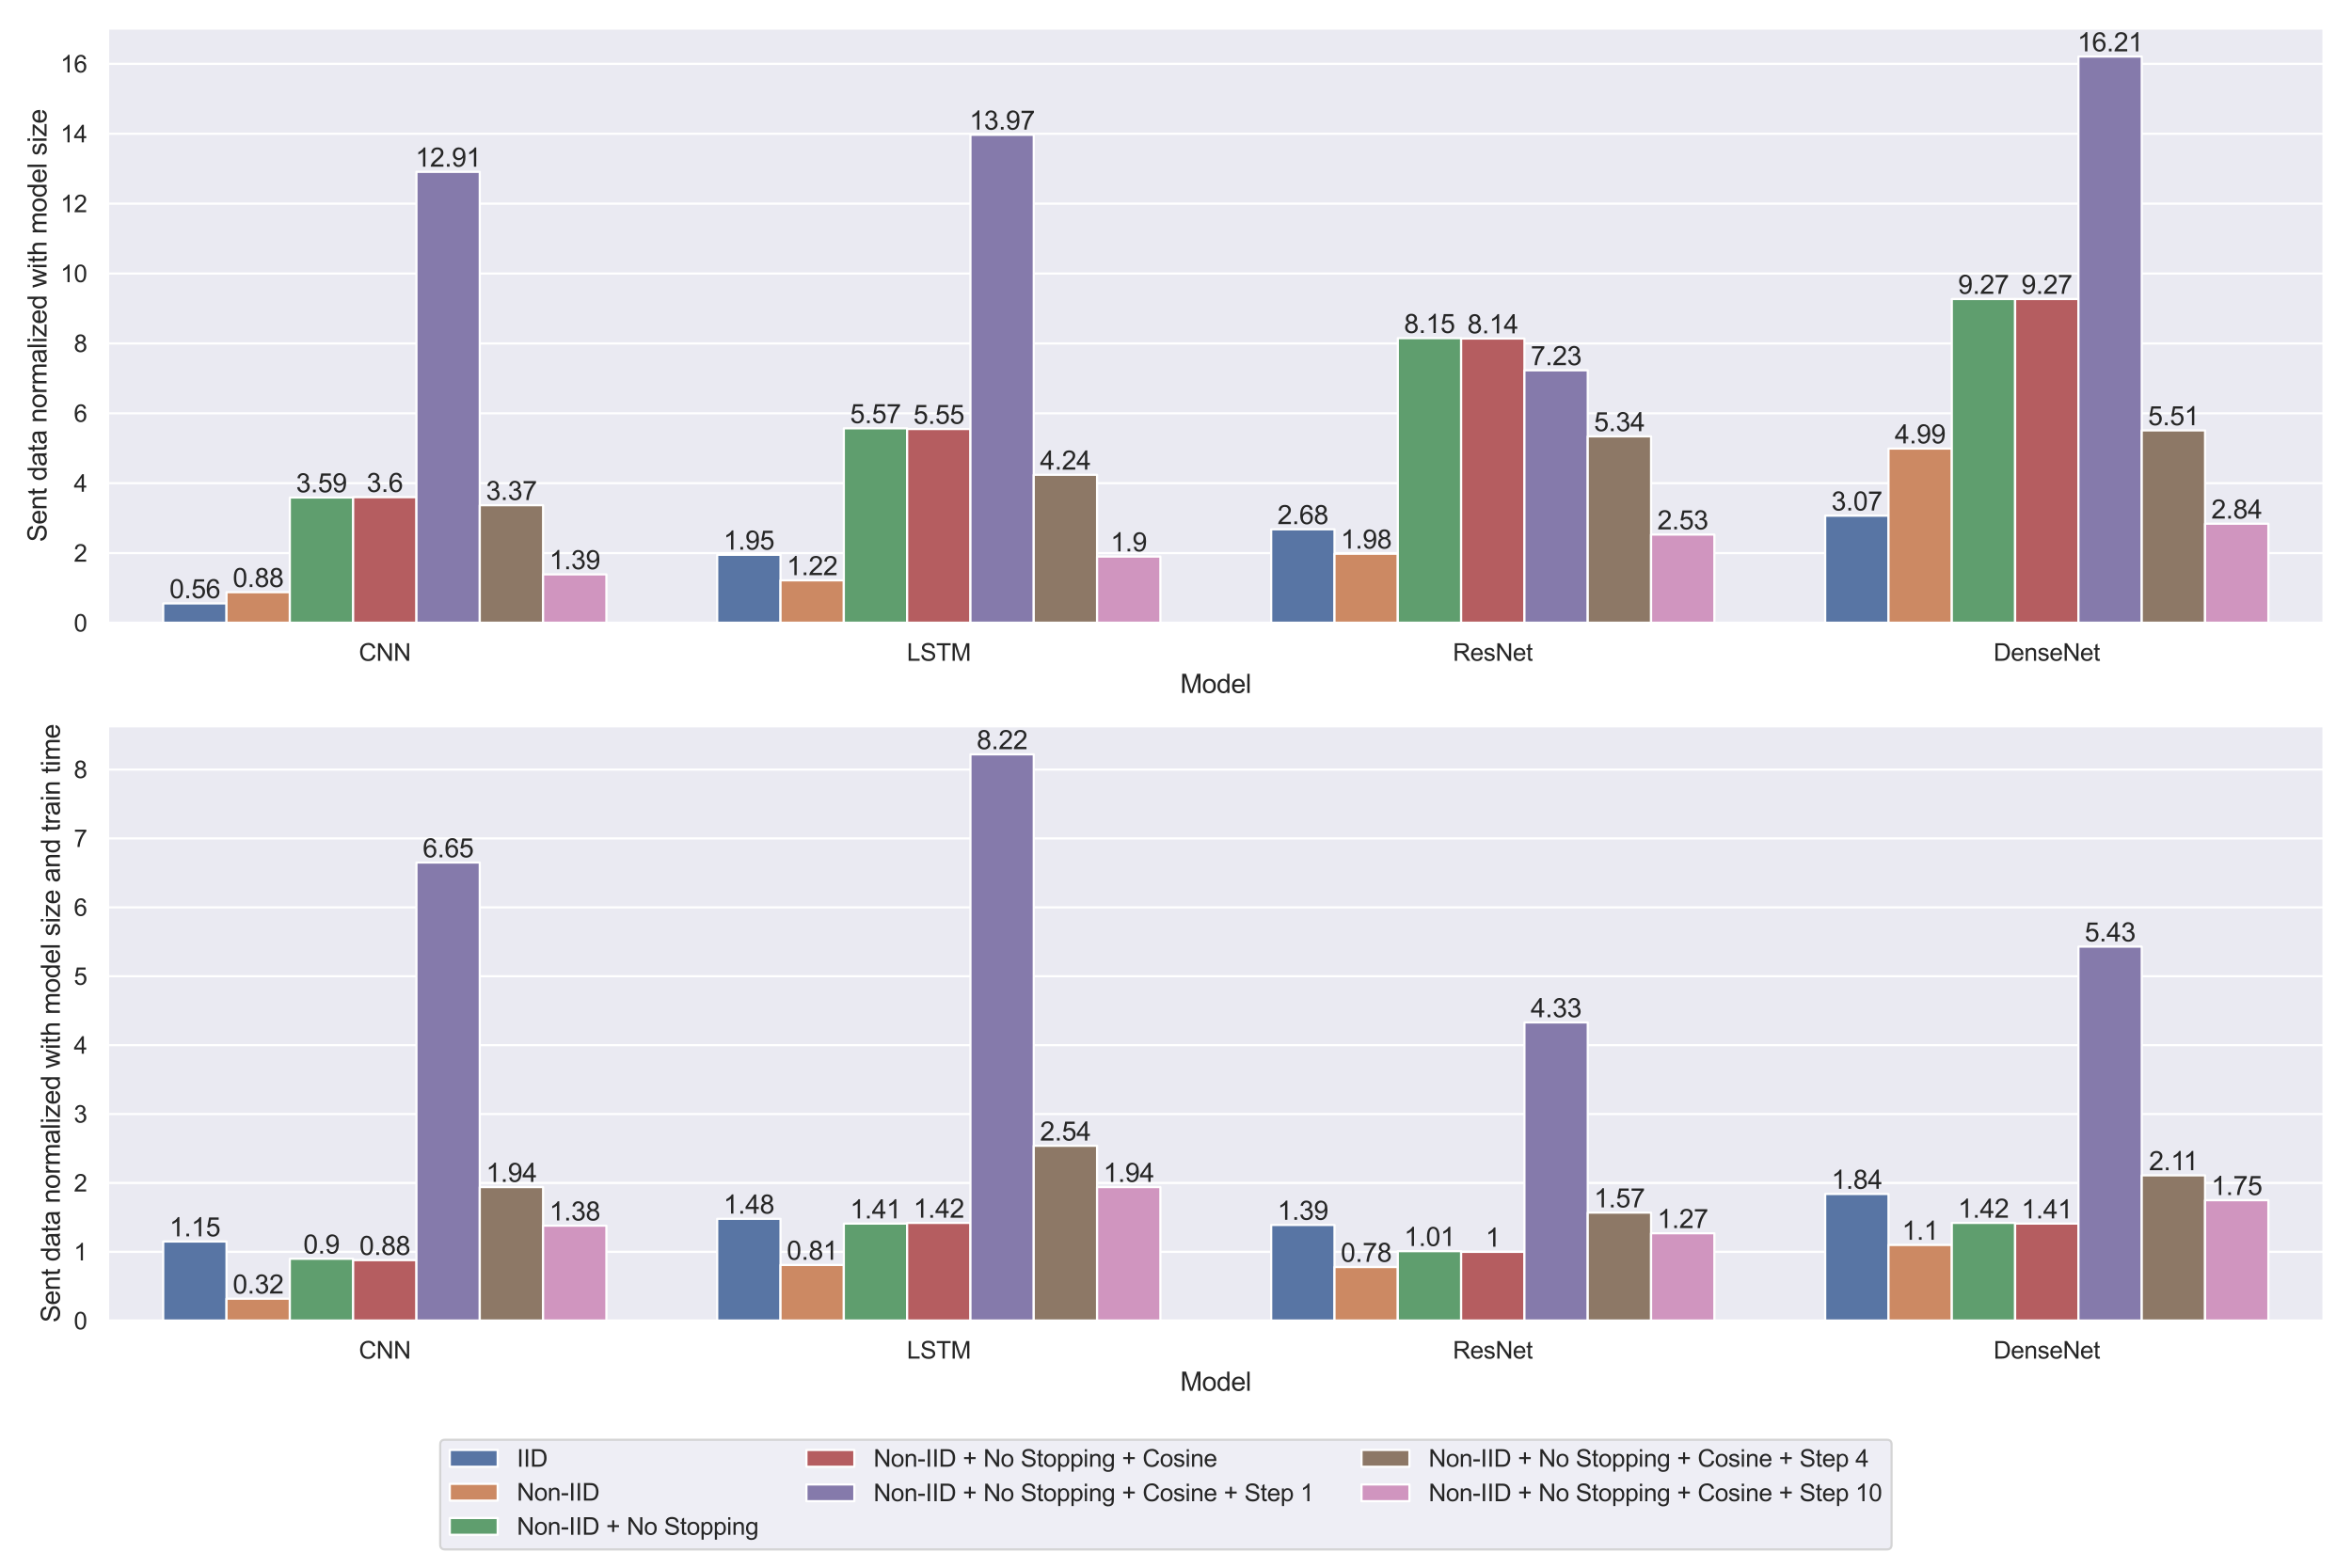 <?xml version="1.0" encoding="utf-8" standalone="no"?>
<!DOCTYPE svg PUBLIC "-//W3C//DTD SVG 1.1//EN"
  "http://www.w3.org/Graphics/SVG/1.1/DTD/svg11.dtd">
<svg height="720pt" version="1.1" viewBox="0 0 1080 720" width="1080pt" xmlns="http://www.w3.org/2000/svg" xmlns:xlink="http://www.w3.org/1999/xlink">
 <defs>
  <style type="text/css">*{stroke-linecap:butt;stroke-linejoin:round;}</style>
 </defs>
 <g id="figure_1">
  <g id="patch_1">
   <path d="M 0 720 
L 1080 720 
L 1080 0 
L 0 0 
z
" style="fill:#ffffff;"/>
  </g>
  <g id="axes_1">
   <g id="patch_2">
    <path d="M 49.5 286.11 
L 1067.04 286.11 
L 1067.04 12.96 
L 49.5 12.96 
z
" style="fill:#eaeaf2;"/>
   </g>
   <g id="matplotlib.axis_1">
    <g id="xtick_1">
     <g id="text_1">
      <!-- CNN -->
      <g style="fill:#262626;" transform="translate(164.776 303.484)scale(0.11 -0.11)">
       <defs>
        <path d="M 3763 1606 
L 4369 1453 
Q 4178 706 3683 314 
Q 3188 -78 2472 -78 
Q 1731 -78 1267 223 
Q 803 525 561 1097 
Q 319 1669 319 2325 
Q 319 3041 592 3573 
Q 866 4106 1370 4382 
Q 1875 4659 2481 4659 
Q 3169 4659 3637 4309 
Q 4106 3959 4291 3325 
L 3694 3184 
Q 3534 3684 3231 3912 
Q 2928 4141 2469 4141 
Q 1941 4141 1586 3887 
Q 1231 3634 1087 3207 
Q 944 2781 944 2328 
Q 944 1744 1114 1308 
Q 1284 872 1643 656 
Q 2003 441 2422 441 
Q 2931 441 3284 734 
Q 3638 1028 3763 1606 
z
" id="ArialMT-43" transform="scale(0.016)"/>
        <path d="M 488 0 
L 488 4581 
L 1109 4581 
L 3516 984 
L 3516 4581 
L 4097 4581 
L 4097 0 
L 3475 0 
L 1069 3600 
L 1069 0 
L 488 0 
z
" id="ArialMT-4e" transform="scale(0.016)"/>
       </defs>
       <use xlink:href="#ArialMT-43"/>
       <use x="72.217" xlink:href="#ArialMT-4e"/>
       <use x="144.434" xlink:href="#ArialMT-4e"/>
      </g>
     </g>
    </g>
    <g id="xtick_2">
     <g id="text_2">
      <!-- LSTM -->
      <g style="fill:#262626;" transform="translate(416.41 303.484)scale(0.11 -0.11)">
       <defs>
        <path d="M 469 0 
L 469 4581 
L 1075 4581 
L 1075 541 
L 3331 541 
L 3331 0 
L 469 0 
z
" id="ArialMT-4c" transform="scale(0.016)"/>
        <path d="M 288 1472 
L 859 1522 
Q 900 1178 1048 958 
Q 1197 738 1509 602 
Q 1822 466 2213 466 
Q 2559 466 2825 569 
Q 3091 672 3220 851 
Q 3350 1031 3350 1244 
Q 3350 1459 3225 1620 
Q 3100 1781 2813 1891 
Q 2628 1963 1997 2114 
Q 1366 2266 1113 2400 
Q 784 2572 623 2826 
Q 463 3081 463 3397 
Q 463 3744 659 4045 
Q 856 4347 1234 4503 
Q 1613 4659 2075 4659 
Q 2584 4659 2973 4495 
Q 3363 4331 3572 4012 
Q 3781 3694 3797 3291 
L 3216 3247 
Q 3169 3681 2898 3903 
Q 2628 4125 2100 4125 
Q 1550 4125 1298 3923 
Q 1047 3722 1047 3438 
Q 1047 3191 1225 3031 
Q 1400 2872 2139 2705 
Q 2878 2538 3153 2413 
Q 3553 2228 3743 1945 
Q 3934 1663 3934 1294 
Q 3934 928 3725 604 
Q 3516 281 3123 101 
Q 2731 -78 2241 -78 
Q 1619 -78 1198 103 
Q 778 284 539 648 
Q 300 1013 288 1472 
z
" id="ArialMT-53" transform="scale(0.016)"/>
        <path d="M 1659 0 
L 1659 4041 
L 150 4041 
L 150 4581 
L 3781 4581 
L 3781 4041 
L 2266 4041 
L 2266 0 
L 1659 0 
z
" id="ArialMT-54" transform="scale(0.016)"/>
        <path d="M 475 0 
L 475 4581 
L 1388 4581 
L 2472 1338 
Q 2622 884 2691 659 
Q 2769 909 2934 1394 
L 4031 4581 
L 4847 4581 
L 4847 0 
L 4263 0 
L 4263 3834 
L 2931 0 
L 2384 0 
L 1059 3900 
L 1059 0 
L 475 0 
z
" id="ArialMT-4d" transform="scale(0.016)"/>
       </defs>
       <use xlink:href="#ArialMT-4c"/>
       <use x="55.615" xlink:href="#ArialMT-53"/>
       <use x="122.314" xlink:href="#ArialMT-54"/>
       <use x="183.398" xlink:href="#ArialMT-4d"/>
      </g>
     </g>
    </g>
    <g id="xtick_3">
     <g id="text_3">
      <!-- ResNet -->
      <g style="fill:#262626;" transform="translate(667.123 303.484)scale(0.11 -0.11)">
       <defs>
        <path d="M 503 0 
L 503 4581 
L 2534 4581 
Q 3147 4581 3465 4457 
Q 3784 4334 3975 4021 
Q 4166 3709 4166 3331 
Q 4166 2844 3850 2509 
Q 3534 2175 2875 2084 
Q 3116 1969 3241 1856 
Q 3506 1613 3744 1247 
L 4541 0 
L 3778 0 
L 3172 953 
Q 2906 1366 2734 1584 
Q 2563 1803 2427 1890 
Q 2291 1978 2150 2013 
Q 2047 2034 1813 2034 
L 1109 2034 
L 1109 0 
L 503 0 
z
M 1109 2559 
L 2413 2559 
Q 2828 2559 3062 2645 
Q 3297 2731 3419 2920 
Q 3541 3109 3541 3331 
Q 3541 3656 3305 3865 
Q 3069 4075 2559 4075 
L 1109 4075 
L 1109 2559 
z
" id="ArialMT-52" transform="scale(0.016)"/>
        <path d="M 2694 1069 
L 3275 997 
Q 3138 488 2766 206 
Q 2394 -75 1816 -75 
Q 1088 -75 661 373 
Q 234 822 234 1631 
Q 234 2469 665 2931 
Q 1097 3394 1784 3394 
Q 2450 3394 2872 2941 
Q 3294 2488 3294 1666 
Q 3294 1616 3291 1516 
L 816 1516 
Q 847 969 1125 678 
Q 1403 388 1819 388 
Q 2128 388 2347 550 
Q 2566 713 2694 1069 
z
M 847 1978 
L 2700 1978 
Q 2663 2397 2488 2606 
Q 2219 2931 1791 2931 
Q 1403 2931 1139 2672 
Q 875 2413 847 1978 
z
" id="ArialMT-65" transform="scale(0.016)"/>
        <path d="M 197 991 
L 753 1078 
Q 800 744 1014 566 
Q 1228 388 1613 388 
Q 2000 388 2187 545 
Q 2375 703 2375 916 
Q 2375 1106 2209 1216 
Q 2094 1291 1634 1406 
Q 1016 1563 777 1677 
Q 538 1791 414 1992 
Q 291 2194 291 2438 
Q 291 2659 392 2848 
Q 494 3038 669 3163 
Q 800 3259 1026 3326 
Q 1253 3394 1513 3394 
Q 1903 3394 2198 3281 
Q 2494 3169 2634 2976 
Q 2775 2784 2828 2463 
L 2278 2388 
Q 2241 2644 2061 2787 
Q 1881 2931 1553 2931 
Q 1166 2931 1000 2803 
Q 834 2675 834 2503 
Q 834 2394 903 2306 
Q 972 2216 1119 2156 
Q 1203 2125 1616 2013 
Q 2213 1853 2448 1751 
Q 2684 1650 2818 1456 
Q 2953 1263 2953 975 
Q 2953 694 2789 445 
Q 2625 197 2315 61 
Q 2006 -75 1616 -75 
Q 969 -75 630 194 
Q 291 463 197 991 
z
" id="ArialMT-73" transform="scale(0.016)"/>
        <path d="M 1650 503 
L 1731 6 
Q 1494 -44 1306 -44 
Q 1000 -44 831 53 
Q 663 150 594 308 
Q 525 466 525 972 
L 525 2881 
L 113 2881 
L 113 3319 
L 525 3319 
L 525 4141 
L 1084 4478 
L 1084 3319 
L 1650 3319 
L 1650 2881 
L 1084 2881 
L 1084 941 
Q 1084 700 1114 631 
Q 1144 563 1211 522 
Q 1278 481 1403 481 
Q 1497 481 1650 503 
z
" id="ArialMT-74" transform="scale(0.016)"/>
       </defs>
       <use xlink:href="#ArialMT-52"/>
       <use x="72.217" xlink:href="#ArialMT-65"/>
       <use x="127.832" xlink:href="#ArialMT-73"/>
       <use x="177.832" xlink:href="#ArialMT-4e"/>
       <use x="250.049" xlink:href="#ArialMT-65"/>
       <use x="305.664" xlink:href="#ArialMT-74"/>
      </g>
     </g>
    </g>
    <g id="xtick_4">
     <g id="text_4">
      <!-- DenseNet -->
      <g style="fill:#262626;" transform="translate(915.391 303.484)scale(0.11 -0.11)">
       <defs>
        <path d="M 494 0 
L 494 4581 
L 2072 4581 
Q 2606 4581 2888 4516 
Q 3281 4425 3559 4188 
Q 3922 3881 4101 3404 
Q 4281 2928 4281 2316 
Q 4281 1794 4159 1391 
Q 4038 988 3847 723 
Q 3656 459 3429 307 
Q 3203 156 2883 78 
Q 2563 0 2147 0 
L 494 0 
z
M 1100 541 
L 2078 541 
Q 2531 541 2789 625 
Q 3047 709 3200 863 
Q 3416 1078 3536 1442 
Q 3656 1806 3656 2325 
Q 3656 3044 3420 3430 
Q 3184 3816 2847 3947 
Q 2603 4041 2063 4041 
L 1100 4041 
L 1100 541 
z
" id="ArialMT-44" transform="scale(0.016)"/>
        <path d="M 422 0 
L 422 3319 
L 928 3319 
L 928 2847 
Q 1294 3394 1984 3394 
Q 2284 3394 2536 3286 
Q 2788 3178 2913 3003 
Q 3038 2828 3088 2588 
Q 3119 2431 3119 2041 
L 3119 0 
L 2556 0 
L 2556 2019 
Q 2556 2363 2490 2533 
Q 2425 2703 2258 2804 
Q 2091 2906 1866 2906 
Q 1506 2906 1245 2678 
Q 984 2450 984 1813 
L 984 0 
L 422 0 
z
" id="ArialMT-6e" transform="scale(0.016)"/>
       </defs>
       <use xlink:href="#ArialMT-44"/>
       <use x="72.217" xlink:href="#ArialMT-65"/>
       <use x="127.832" xlink:href="#ArialMT-6e"/>
       <use x="183.447" xlink:href="#ArialMT-73"/>
       <use x="233.447" xlink:href="#ArialMT-65"/>
       <use x="289.062" xlink:href="#ArialMT-4e"/>
       <use x="361.279" xlink:href="#ArialMT-65"/>
       <use x="416.895" xlink:href="#ArialMT-74"/>
      </g>
     </g>
    </g>
    <g id="text_5">
     <!-- Model -->
     <g style="fill:#262626;" transform="translate(541.929 318.259)scale(0.12 -0.12)">
      <defs>
       <path d="M 213 1659 
Q 213 2581 725 3025 
Q 1153 3394 1769 3394 
Q 2453 3394 2887 2945 
Q 3322 2497 3322 1706 
Q 3322 1066 3130 698 
Q 2938 331 2570 128 
Q 2203 -75 1769 -75 
Q 1072 -75 642 372 
Q 213 819 213 1659 
z
M 791 1659 
Q 791 1022 1069 705 
Q 1347 388 1769 388 
Q 2188 388 2466 706 
Q 2744 1025 2744 1678 
Q 2744 2294 2464 2611 
Q 2184 2928 1769 2928 
Q 1347 2928 1069 2612 
Q 791 2297 791 1659 
z
" id="ArialMT-6f" transform="scale(0.016)"/>
       <path d="M 2575 0 
L 2575 419 
Q 2259 -75 1647 -75 
Q 1250 -75 917 144 
Q 584 363 401 755 
Q 219 1147 219 1656 
Q 219 2153 384 2558 
Q 550 2963 881 3178 
Q 1213 3394 1622 3394 
Q 1922 3394 2156 3267 
Q 2391 3141 2538 2938 
L 2538 4581 
L 3097 4581 
L 3097 0 
L 2575 0 
z
M 797 1656 
Q 797 1019 1065 703 
Q 1334 388 1700 388 
Q 2069 388 2326 689 
Q 2584 991 2584 1609 
Q 2584 2291 2321 2609 
Q 2059 2928 1675 2928 
Q 1300 2928 1048 2622 
Q 797 2316 797 1656 
z
" id="ArialMT-64" transform="scale(0.016)"/>
       <path d="M 409 0 
L 409 4581 
L 972 4581 
L 972 0 
L 409 0 
z
" id="ArialMT-6c" transform="scale(0.016)"/>
      </defs>
      <use xlink:href="#ArialMT-4d"/>
      <use x="83.301" xlink:href="#ArialMT-6f"/>
      <use x="138.916" xlink:href="#ArialMT-64"/>
      <use x="194.531" xlink:href="#ArialMT-65"/>
      <use x="250.146" xlink:href="#ArialMT-6c"/>
     </g>
    </g>
   </g>
   <g id="matplotlib.axis_2">
    <g id="ytick_1">
     <g id="line2d_1">
      <path clip-path="url(#pf5dd660874)" d="M 49.5 286.11 
L 1067.04 286.11 
" style="fill:none;stroke:#ffffff;stroke-linecap:round;"/>
     </g>
     <g id="text_6">
      <!-- 0 -->
      <g style="fill:#262626;" transform="translate(33.883 290.047)scale(0.11 -0.11)">
       <defs>
        <path d="M 266 2259 
Q 266 3072 433 3567 
Q 600 4063 929 4331 
Q 1259 4600 1759 4600 
Q 2128 4600 2406 4451 
Q 2684 4303 2865 4023 
Q 3047 3744 3150 3342 
Q 3253 2941 3253 2259 
Q 3253 1453 3087 958 
Q 2922 463 2592 192 
Q 2263 -78 1759 -78 
Q 1097 -78 719 397 
Q 266 969 266 2259 
z
M 844 2259 
Q 844 1131 1108 757 
Q 1372 384 1759 384 
Q 2147 384 2411 759 
Q 2675 1134 2675 2259 
Q 2675 3391 2411 3762 
Q 2147 4134 1753 4134 
Q 1366 4134 1134 3806 
Q 844 3388 844 2259 
z
" id="ArialMT-30" transform="scale(0.016)"/>
       </defs>
       <use xlink:href="#ArialMT-30"/>
      </g>
     </g>
    </g>
    <g id="ytick_2">
     <g id="line2d_2">
      <path clip-path="url(#pf5dd660874)" d="M 49.5 254.013 
L 1067.04 254.013 
" style="fill:none;stroke:#ffffff;stroke-linecap:round;"/>
     </g>
     <g id="text_7">
      <!-- 2 -->
      <g style="fill:#262626;" transform="translate(33.883 257.95)scale(0.11 -0.11)">
       <defs>
        <path d="M 3222 541 
L 3222 0 
L 194 0 
Q 188 203 259 391 
Q 375 700 629 1000 
Q 884 1300 1366 1694 
Q 2113 2306 2375 2664 
Q 2638 3022 2638 3341 
Q 2638 3675 2398 3904 
Q 2159 4134 1775 4134 
Q 1369 4134 1125 3890 
Q 881 3647 878 3216 
L 300 3275 
Q 359 3922 746 4261 
Q 1134 4600 1788 4600 
Q 2447 4600 2831 4234 
Q 3216 3869 3216 3328 
Q 3216 3053 3103 2787 
Q 2991 2522 2730 2228 
Q 2469 1934 1863 1422 
Q 1356 997 1212 845 
Q 1069 694 975 541 
L 3222 541 
z
" id="ArialMT-32" transform="scale(0.016)"/>
       </defs>
       <use xlink:href="#ArialMT-32"/>
      </g>
     </g>
    </g>
    <g id="ytick_3">
     <g id="line2d_3">
      <path clip-path="url(#pf5dd660874)" d="M 49.5 221.917 
L 1067.04 221.917 
" style="fill:none;stroke:#ffffff;stroke-linecap:round;"/>
     </g>
     <g id="text_8">
      <!-- 4 -->
      <g style="fill:#262626;" transform="translate(33.883 225.854)scale(0.11 -0.11)">
       <defs>
        <path d="M 2069 0 
L 2069 1097 
L 81 1097 
L 81 1613 
L 2172 4581 
L 2631 4581 
L 2631 1613 
L 3250 1613 
L 3250 1097 
L 2631 1097 
L 2631 0 
L 2069 0 
z
M 2069 1613 
L 2069 3678 
L 634 1613 
L 2069 1613 
z
" id="ArialMT-34" transform="scale(0.016)"/>
       </defs>
       <use xlink:href="#ArialMT-34"/>
      </g>
     </g>
    </g>
    <g id="ytick_4">
     <g id="line2d_4">
      <path clip-path="url(#pf5dd660874)" d="M 49.5 189.82 
L 1067.04 189.82 
" style="fill:none;stroke:#ffffff;stroke-linecap:round;"/>
     </g>
     <g id="text_9">
      <!-- 6 -->
      <g style="fill:#262626;" transform="translate(33.883 193.757)scale(0.11 -0.11)">
       <defs>
        <path d="M 3184 3459 
L 2625 3416 
Q 2550 3747 2413 3897 
Q 2184 4138 1850 4138 
Q 1581 4138 1378 3988 
Q 1113 3794 959 3422 
Q 806 3050 800 2363 
Q 1003 2672 1297 2822 
Q 1591 2972 1913 2972 
Q 2475 2972 2870 2558 
Q 3266 2144 3266 1488 
Q 3266 1056 3080 686 
Q 2894 316 2569 119 
Q 2244 -78 1831 -78 
Q 1128 -78 684 439 
Q 241 956 241 2144 
Q 241 3472 731 4075 
Q 1159 4600 1884 4600 
Q 2425 4600 2770 4297 
Q 3116 3994 3184 3459 
z
M 888 1484 
Q 888 1194 1011 928 
Q 1134 663 1356 523 
Q 1578 384 1822 384 
Q 2178 384 2434 671 
Q 2691 959 2691 1453 
Q 2691 1928 2437 2201 
Q 2184 2475 1800 2475 
Q 1419 2475 1153 2201 
Q 888 1928 888 1484 
z
" id="ArialMT-36" transform="scale(0.016)"/>
       </defs>
       <use xlink:href="#ArialMT-36"/>
      </g>
     </g>
    </g>
    <g id="ytick_5">
     <g id="line2d_5">
      <path clip-path="url(#pf5dd660874)" d="M 49.5 157.724 
L 1067.04 157.724 
" style="fill:none;stroke:#ffffff;stroke-linecap:round;"/>
     </g>
     <g id="text_10">
      <!-- 8 -->
      <g style="fill:#262626;" transform="translate(33.883 161.66)scale(0.11 -0.11)">
       <defs>
        <path d="M 1131 2484 
Q 781 2613 612 2850 
Q 444 3088 444 3419 
Q 444 3919 803 4259 
Q 1163 4600 1759 4600 
Q 2359 4600 2725 4251 
Q 3091 3903 3091 3403 
Q 3091 3084 2923 2848 
Q 2756 2613 2416 2484 
Q 2838 2347 3058 2040 
Q 3278 1734 3278 1309 
Q 3278 722 2862 322 
Q 2447 -78 1769 -78 
Q 1091 -78 675 323 
Q 259 725 259 1325 
Q 259 1772 486 2073 
Q 713 2375 1131 2484 
z
M 1019 3438 
Q 1019 3113 1228 2906 
Q 1438 2700 1772 2700 
Q 2097 2700 2305 2904 
Q 2513 3109 2513 3406 
Q 2513 3716 2298 3927 
Q 2084 4138 1766 4138 
Q 1444 4138 1231 3931 
Q 1019 3725 1019 3438 
z
M 838 1322 
Q 838 1081 952 856 
Q 1066 631 1291 507 
Q 1516 384 1775 384 
Q 2178 384 2440 643 
Q 2703 903 2703 1303 
Q 2703 1709 2433 1975 
Q 2163 2241 1756 2241 
Q 1359 2241 1098 1978 
Q 838 1716 838 1322 
z
" id="ArialMT-38" transform="scale(0.016)"/>
       </defs>
       <use xlink:href="#ArialMT-38"/>
      </g>
     </g>
    </g>
    <g id="ytick_6">
     <g id="line2d_6">
      <path clip-path="url(#pf5dd660874)" d="M 49.5 125.627 
L 1067.04 125.627 
" style="fill:none;stroke:#ffffff;stroke-linecap:round;"/>
     </g>
     <g id="text_11">
      <!-- 10 -->
      <g style="fill:#262626;" transform="translate(27.766 129.564)scale(0.11 -0.11)">
       <defs>
        <path d="M 2384 0 
L 1822 0 
L 1822 3584 
Q 1619 3391 1289 3197 
Q 959 3003 697 2906 
L 697 3450 
Q 1169 3672 1522 3987 
Q 1875 4303 2022 4600 
L 2384 4600 
L 2384 0 
z
" id="ArialMT-31" transform="scale(0.016)"/>
       </defs>
       <use xlink:href="#ArialMT-31"/>
       <use x="55.615" xlink:href="#ArialMT-30"/>
      </g>
     </g>
    </g>
    <g id="ytick_7">
     <g id="line2d_7">
      <path clip-path="url(#pf5dd660874)" d="M 49.5 93.53 
L 1067.04 93.53 
" style="fill:none;stroke:#ffffff;stroke-linecap:round;"/>
     </g>
     <g id="text_12">
      <!-- 12 -->
      <g style="fill:#262626;" transform="translate(27.766 97.467)scale(0.11 -0.11)">
       <use xlink:href="#ArialMT-31"/>
       <use x="55.615" xlink:href="#ArialMT-32"/>
      </g>
     </g>
    </g>
    <g id="ytick_8">
     <g id="line2d_8">
      <path clip-path="url(#pf5dd660874)" d="M 49.5 61.434 
L 1067.04 61.434 
" style="fill:none;stroke:#ffffff;stroke-linecap:round;"/>
     </g>
     <g id="text_13">
      <!-- 14 -->
      <g style="fill:#262626;" transform="translate(27.766 65.371)scale(0.11 -0.11)">
       <use xlink:href="#ArialMT-31"/>
       <use x="55.615" xlink:href="#ArialMT-34"/>
      </g>
     </g>
    </g>
    <g id="ytick_9">
     <g id="line2d_9">
      <path clip-path="url(#pf5dd660874)" d="M 49.5 29.337 
L 1067.04 29.337 
" style="fill:none;stroke:#ffffff;stroke-linecap:round;"/>
     </g>
     <g id="text_14">
      <!-- 16 -->
      <g style="fill:#262626;" transform="translate(27.766 33.274)scale(0.11 -0.11)">
       <use xlink:href="#ArialMT-31"/>
       <use x="55.615" xlink:href="#ArialMT-36"/>
      </g>
     </g>
    </g>
    <g id="text_15">
     <!-- Sent data normalized with model size -->
     <g style="fill:#262626;" transform="translate(21.381 248.913)rotate(-90)scale(0.12 -0.12)">
      <defs>
       <path id="ArialMT-20" transform="scale(0.016)"/>
       <path d="M 2588 409 
Q 2275 144 1986 34 
Q 1697 -75 1366 -75 
Q 819 -75 525 192 
Q 231 459 231 875 
Q 231 1119 342 1320 
Q 453 1522 633 1644 
Q 813 1766 1038 1828 
Q 1203 1872 1538 1913 
Q 2219 1994 2541 2106 
Q 2544 2222 2544 2253 
Q 2544 2597 2384 2738 
Q 2169 2928 1744 2928 
Q 1347 2928 1158 2789 
Q 969 2650 878 2297 
L 328 2372 
Q 403 2725 575 2942 
Q 747 3159 1072 3276 
Q 1397 3394 1825 3394 
Q 2250 3394 2515 3294 
Q 2781 3194 2906 3042 
Q 3031 2891 3081 2659 
Q 3109 2516 3109 2141 
L 3109 1391 
Q 3109 606 3145 398 
Q 3181 191 3288 0 
L 2700 0 
Q 2613 175 2588 409 
z
M 2541 1666 
Q 2234 1541 1622 1453 
Q 1275 1403 1131 1340 
Q 988 1278 909 1158 
Q 831 1038 831 891 
Q 831 666 1001 516 
Q 1172 366 1500 366 
Q 1825 366 2078 508 
Q 2331 650 2450 897 
Q 2541 1088 2541 1459 
L 2541 1666 
z
" id="ArialMT-61" transform="scale(0.016)"/>
       <path d="M 416 0 
L 416 3319 
L 922 3319 
L 922 2816 
Q 1116 3169 1280 3281 
Q 1444 3394 1641 3394 
Q 1925 3394 2219 3213 
L 2025 2691 
Q 1819 2813 1613 2813 
Q 1428 2813 1281 2702 
Q 1134 2591 1072 2394 
Q 978 2094 978 1738 
L 978 0 
L 416 0 
z
" id="ArialMT-72" transform="scale(0.016)"/>
       <path d="M 422 0 
L 422 3319 
L 925 3319 
L 925 2853 
Q 1081 3097 1340 3245 
Q 1600 3394 1931 3394 
Q 2300 3394 2536 3241 
Q 2772 3088 2869 2813 
Q 3263 3394 3894 3394 
Q 4388 3394 4653 3120 
Q 4919 2847 4919 2278 
L 4919 0 
L 4359 0 
L 4359 2091 
Q 4359 2428 4304 2576 
Q 4250 2725 4106 2815 
Q 3963 2906 3769 2906 
Q 3419 2906 3187 2673 
Q 2956 2441 2956 1928 
L 2956 0 
L 2394 0 
L 2394 2156 
Q 2394 2531 2256 2718 
Q 2119 2906 1806 2906 
Q 1569 2906 1367 2781 
Q 1166 2656 1075 2415 
Q 984 2175 984 1722 
L 984 0 
L 422 0 
z
" id="ArialMT-6d" transform="scale(0.016)"/>
       <path d="M 425 3934 
L 425 4581 
L 988 4581 
L 988 3934 
L 425 3934 
z
M 425 0 
L 425 3319 
L 988 3319 
L 988 0 
L 425 0 
z
" id="ArialMT-69" transform="scale(0.016)"/>
       <path d="M 125 0 
L 125 456 
L 2238 2881 
Q 1878 2863 1603 2863 
L 250 2863 
L 250 3319 
L 2963 3319 
L 2963 2947 
L 1166 841 
L 819 456 
Q 1197 484 1528 484 
L 3063 484 
L 3063 0 
L 125 0 
z
" id="ArialMT-7a" transform="scale(0.016)"/>
       <path d="M 1034 0 
L 19 3319 
L 600 3319 
L 1128 1403 
L 1325 691 
Q 1338 744 1497 1375 
L 2025 3319 
L 2603 3319 
L 3100 1394 
L 3266 759 
L 3456 1400 
L 4025 3319 
L 4572 3319 
L 3534 0 
L 2950 0 
L 2422 1988 
L 2294 2553 
L 1622 0 
L 1034 0 
z
" id="ArialMT-77" transform="scale(0.016)"/>
       <path d="M 422 0 
L 422 4581 
L 984 4581 
L 984 2938 
Q 1378 3394 1978 3394 
Q 2347 3394 2619 3248 
Q 2891 3103 3008 2847 
Q 3125 2591 3125 2103 
L 3125 0 
L 2563 0 
L 2563 2103 
Q 2563 2525 2380 2717 
Q 2197 2909 1863 2909 
Q 1613 2909 1392 2779 
Q 1172 2650 1078 2428 
Q 984 2206 984 1816 
L 984 0 
L 422 0 
z
" id="ArialMT-68" transform="scale(0.016)"/>
      </defs>
      <use xlink:href="#ArialMT-53"/>
      <use x="66.699" xlink:href="#ArialMT-65"/>
      <use x="122.314" xlink:href="#ArialMT-6e"/>
      <use x="177.93" xlink:href="#ArialMT-74"/>
      <use x="205.713" xlink:href="#ArialMT-20"/>
      <use x="233.496" xlink:href="#ArialMT-64"/>
      <use x="289.111" xlink:href="#ArialMT-61"/>
      <use x="344.727" xlink:href="#ArialMT-74"/>
      <use x="372.51" xlink:href="#ArialMT-61"/>
      <use x="428.125" xlink:href="#ArialMT-20"/>
      <use x="455.908" xlink:href="#ArialMT-6e"/>
      <use x="511.523" xlink:href="#ArialMT-6f"/>
      <use x="567.139" xlink:href="#ArialMT-72"/>
      <use x="600.439" xlink:href="#ArialMT-6d"/>
      <use x="683.74" xlink:href="#ArialMT-61"/>
      <use x="739.355" xlink:href="#ArialMT-6c"/>
      <use x="761.572" xlink:href="#ArialMT-69"/>
      <use x="783.789" xlink:href="#ArialMT-7a"/>
      <use x="833.789" xlink:href="#ArialMT-65"/>
      <use x="889.404" xlink:href="#ArialMT-64"/>
      <use x="945.02" xlink:href="#ArialMT-20"/>
      <use x="972.803" xlink:href="#ArialMT-77"/>
      <use x="1045.02" xlink:href="#ArialMT-69"/>
      <use x="1067.236" xlink:href="#ArialMT-74"/>
      <use x="1095.02" xlink:href="#ArialMT-68"/>
      <use x="1150.635" xlink:href="#ArialMT-20"/>
      <use x="1178.418" xlink:href="#ArialMT-6d"/>
      <use x="1261.719" xlink:href="#ArialMT-6f"/>
      <use x="1317.334" xlink:href="#ArialMT-64"/>
      <use x="1372.949" xlink:href="#ArialMT-65"/>
      <use x="1428.564" xlink:href="#ArialMT-6c"/>
      <use x="1450.781" xlink:href="#ArialMT-20"/>
      <use x="1478.564" xlink:href="#ArialMT-73"/>
      <use x="1528.564" xlink:href="#ArialMT-69"/>
      <use x="1550.781" xlink:href="#ArialMT-7a"/>
      <use x="1600.781" xlink:href="#ArialMT-65"/>
     </g>
    </g>
   </g>
   <g id="patch_3">
    <path clip-path="url(#pf5dd660874)" d="M 74.939 286.11 
L 104.011 286.11 
L 104.011 277.123 
L 74.939 277.123 
z
" style="fill:#5875a4;stroke:#ffffff;stroke-linejoin:miter;"/>
   </g>
   <g id="patch_4">
    <path clip-path="url(#pf5dd660874)" d="M 329.324 286.11 
L 358.396 286.11 
L 358.396 254.816 
L 329.324 254.816 
z
" style="fill:#5875a4;stroke:#ffffff;stroke-linejoin:miter;"/>
   </g>
   <g id="patch_5">
    <path clip-path="url(#pf5dd660874)" d="M 583.708 286.11 
L 612.781 286.11 
L 612.781 243.101 
L 583.708 243.101 
z
" style="fill:#5875a4;stroke:#ffffff;stroke-linejoin:miter;"/>
   </g>
   <g id="patch_6">
    <path clip-path="url(#pf5dd660874)" d="M 838.093 286.11 
L 867.166 286.11 
L 867.166 236.842 
L 838.093 236.842 
z
" style="fill:#5875a4;stroke:#ffffff;stroke-linejoin:miter;"/>
   </g>
   <g id="patch_7">
    <path clip-path="url(#pf5dd660874)" d="M 104.011 286.11 
L 133.084 286.11 
L 133.084 271.988 
L 104.011 271.988 
z
" style="fill:#cc8963;stroke:#ffffff;stroke-linejoin:miter;"/>
   </g>
   <g id="patch_8">
    <path clip-path="url(#pf5dd660874)" d="M 358.396 286.11 
L 387.469 286.11 
L 387.469 266.531 
L 358.396 266.531 
z
" style="fill:#cc8963;stroke:#ffffff;stroke-linejoin:miter;"/>
   </g>
   <g id="patch_9">
    <path clip-path="url(#pf5dd660874)" d="M 612.781 286.11 
L 641.854 286.11 
L 641.854 254.334 
L 612.781 254.334 
z
" style="fill:#cc8963;stroke:#ffffff;stroke-linejoin:miter;"/>
   </g>
   <g id="patch_10">
    <path clip-path="url(#pf5dd660874)" d="M 867.166 286.11 
L 896.239 286.11 
L 896.239 206.029 
L 867.166 206.029 
z
" style="fill:#cc8963;stroke:#ffffff;stroke-linejoin:miter;"/>
   </g>
   <g id="patch_11">
    <path clip-path="url(#pf5dd660874)" d="M 133.084 286.11 
L 162.156 286.11 
L 162.156 228.497 
L 133.084 228.497 
z
" style="fill:#5f9e6e;stroke:#ffffff;stroke-linejoin:miter;"/>
   </g>
   <g id="patch_12">
    <path clip-path="url(#pf5dd660874)" d="M 387.469 286.11 
L 416.541 286.11 
L 416.541 196.721 
L 387.469 196.721 
z
" style="fill:#5f9e6e;stroke:#ffffff;stroke-linejoin:miter;"/>
   </g>
   <g id="patch_13">
    <path clip-path="url(#pf5dd660874)" d="M 641.854 286.11 
L 670.926 286.11 
L 670.926 155.316 
L 641.854 155.316 
z
" style="fill:#5f9e6e;stroke:#ffffff;stroke-linejoin:miter;"/>
   </g>
   <g id="patch_14">
    <path clip-path="url(#pf5dd660874)" d="M 896.239 286.11 
L 925.311 286.11 
L 925.311 137.342 
L 896.239 137.342 
z
" style="fill:#5f9e6e;stroke:#ffffff;stroke-linejoin:miter;"/>
   </g>
   <g id="patch_15">
    <path clip-path="url(#pf5dd660874)" d="M 162.156 286.11 
L 191.229 286.11 
L 191.229 228.336 
L 162.156 228.336 
z
" style="fill:#b55d60;stroke:#ffffff;stroke-linejoin:miter;"/>
   </g>
   <g id="patch_16">
    <path clip-path="url(#pf5dd660874)" d="M 416.541 286.11 
L 445.614 286.11 
L 445.614 197.042 
L 416.541 197.042 
z
" style="fill:#b55d60;stroke:#ffffff;stroke-linejoin:miter;"/>
   </g>
   <g id="patch_17">
    <path clip-path="url(#pf5dd660874)" d="M 670.926 286.11 
L 699.999 286.11 
L 699.999 155.477 
L 670.926 155.477 
z
" style="fill:#b55d60;stroke:#ffffff;stroke-linejoin:miter;"/>
   </g>
   <g id="patch_18">
    <path clip-path="url(#pf5dd660874)" d="M 925.311 286.11 
L 954.384 286.11 
L 954.384 137.342 
L 925.311 137.342 
z
" style="fill:#b55d60;stroke:#ffffff;stroke-linejoin:miter;"/>
   </g>
   <g id="patch_19">
    <path clip-path="url(#pf5dd660874)" d="M 191.229 286.11 
L 220.301 286.11 
L 220.301 78.927 
L 191.229 78.927 
z
" style="fill:#857aab;stroke:#ffffff;stroke-linejoin:miter;"/>
   </g>
   <g id="patch_20">
    <path clip-path="url(#pf5dd660874)" d="M 445.614 286.11 
L 474.686 286.11 
L 474.686 61.915 
L 445.614 61.915 
z
" style="fill:#857aab;stroke:#ffffff;stroke-linejoin:miter;"/>
   </g>
   <g id="patch_21">
    <path clip-path="url(#pf5dd660874)" d="M 699.999 286.11 
L 729.071 286.11 
L 729.071 170.081 
L 699.999 170.081 
z
" style="fill:#857aab;stroke:#ffffff;stroke-linejoin:miter;"/>
   </g>
   <g id="patch_22">
    <path clip-path="url(#pf5dd660874)" d="M 954.384 286.11 
L 983.456 286.11 
L 983.456 25.967 
L 954.384 25.967 
z
" style="fill:#857aab;stroke:#ffffff;stroke-linejoin:miter;"/>
   </g>
   <g id="patch_23">
    <path clip-path="url(#pf5dd660874)" d="M 220.301 286.11 
L 249.374 286.11 
L 249.374 232.027 
L 220.301 232.027 
z
" style="fill:#8d7866;stroke:#ffffff;stroke-linejoin:miter;"/>
   </g>
   <g id="patch_24">
    <path clip-path="url(#pf5dd660874)" d="M 474.686 286.11 
L 503.759 286.11 
L 503.759 218.065 
L 474.686 218.065 
z
" style="fill:#8d7866;stroke:#ffffff;stroke-linejoin:miter;"/>
   </g>
   <g id="patch_25">
    <path clip-path="url(#pf5dd660874)" d="M 729.071 286.11 
L 758.144 286.11 
L 758.144 200.412 
L 729.071 200.412 
z
" style="fill:#8d7866;stroke:#ffffff;stroke-linejoin:miter;"/>
   </g>
   <g id="patch_26">
    <path clip-path="url(#pf5dd660874)" d="M 983.456 286.11 
L 1012.529 286.11 
L 1012.529 197.684 
L 983.456 197.684 
z
" style="fill:#8d7866;stroke:#ffffff;stroke-linejoin:miter;"/>
   </g>
   <g id="patch_27">
    <path clip-path="url(#pf5dd660874)" d="M 249.374 286.11 
L 278.447 286.11 
L 278.447 263.803 
L 249.374 263.803 
z
" style="fill:#d095bf;stroke:#ffffff;stroke-linejoin:miter;"/>
   </g>
   <g id="patch_28">
    <path clip-path="url(#pf5dd660874)" d="M 503.759 286.11 
L 532.832 286.11 
L 532.832 255.618 
L 503.759 255.618 
z
" style="fill:#d095bf;stroke:#ffffff;stroke-linejoin:miter;"/>
   </g>
   <g id="patch_29">
    <path clip-path="url(#pf5dd660874)" d="M 758.144 286.11 
L 787.216 286.11 
L 787.216 245.508 
L 758.144 245.508 
z
" style="fill:#d095bf;stroke:#ffffff;stroke-linejoin:miter;"/>
   </g>
   <g id="patch_30">
    <path clip-path="url(#pf5dd660874)" d="M 1012.529 286.11 
L 1041.601 286.11 
L 1041.601 240.533 
L 1012.529 240.533 
z
" style="fill:#d095bf;stroke:#ffffff;stroke-linejoin:miter;"/>
   </g>
   <g id="line2d_10">
    <path clip-path="url(#pf5dd660874)" style="fill:none;stroke:#424242;stroke-linecap:round;stroke-width:2.7;"/>
   </g>
   <g id="line2d_11">
    <path clip-path="url(#pf5dd660874)" style="fill:none;stroke:#424242;stroke-linecap:round;stroke-width:2.7;"/>
   </g>
   <g id="line2d_12">
    <path clip-path="url(#pf5dd660874)" style="fill:none;stroke:#424242;stroke-linecap:round;stroke-width:2.7;"/>
   </g>
   <g id="line2d_13">
    <path clip-path="url(#pf5dd660874)" style="fill:none;stroke:#424242;stroke-linecap:round;stroke-width:2.7;"/>
   </g>
   <g id="line2d_14">
    <path clip-path="url(#pf5dd660874)" style="fill:none;stroke:#424242;stroke-linecap:round;stroke-width:2.7;"/>
   </g>
   <g id="line2d_15">
    <path clip-path="url(#pf5dd660874)" style="fill:none;stroke:#424242;stroke-linecap:round;stroke-width:2.7;"/>
   </g>
   <g id="line2d_16">
    <path clip-path="url(#pf5dd660874)" style="fill:none;stroke:#424242;stroke-linecap:round;stroke-width:2.7;"/>
   </g>
   <g id="line2d_17">
    <path clip-path="url(#pf5dd660874)" style="fill:none;stroke:#424242;stroke-linecap:round;stroke-width:2.7;"/>
   </g>
   <g id="line2d_18">
    <path clip-path="url(#pf5dd660874)" style="fill:none;stroke:#424242;stroke-linecap:round;stroke-width:2.7;"/>
   </g>
   <g id="line2d_19">
    <path clip-path="url(#pf5dd660874)" style="fill:none;stroke:#424242;stroke-linecap:round;stroke-width:2.7;"/>
   </g>
   <g id="line2d_20">
    <path clip-path="url(#pf5dd660874)" style="fill:none;stroke:#424242;stroke-linecap:round;stroke-width:2.7;"/>
   </g>
   <g id="line2d_21">
    <path clip-path="url(#pf5dd660874)" style="fill:none;stroke:#424242;stroke-linecap:round;stroke-width:2.7;"/>
   </g>
   <g id="line2d_22">
    <path clip-path="url(#pf5dd660874)" style="fill:none;stroke:#424242;stroke-linecap:round;stroke-width:2.7;"/>
   </g>
   <g id="line2d_23">
    <path clip-path="url(#pf5dd660874)" style="fill:none;stroke:#424242;stroke-linecap:round;stroke-width:2.7;"/>
   </g>
   <g id="line2d_24">
    <path clip-path="url(#pf5dd660874)" style="fill:none;stroke:#424242;stroke-linecap:round;stroke-width:2.7;"/>
   </g>
   <g id="line2d_25">
    <path clip-path="url(#pf5dd660874)" style="fill:none;stroke:#424242;stroke-linecap:round;stroke-width:2.7;"/>
   </g>
   <g id="line2d_26">
    <path clip-path="url(#pf5dd660874)" style="fill:none;stroke:#424242;stroke-linecap:round;stroke-width:2.7;"/>
   </g>
   <g id="line2d_27">
    <path clip-path="url(#pf5dd660874)" style="fill:none;stroke:#424242;stroke-linecap:round;stroke-width:2.7;"/>
   </g>
   <g id="line2d_28">
    <path clip-path="url(#pf5dd660874)" style="fill:none;stroke:#424242;stroke-linecap:round;stroke-width:2.7;"/>
   </g>
   <g id="line2d_29">
    <path clip-path="url(#pf5dd660874)" style="fill:none;stroke:#424242;stroke-linecap:round;stroke-width:2.7;"/>
   </g>
   <g id="line2d_30">
    <path clip-path="url(#pf5dd660874)" style="fill:none;stroke:#424242;stroke-linecap:round;stroke-width:2.7;"/>
   </g>
   <g id="line2d_31">
    <path clip-path="url(#pf5dd660874)" style="fill:none;stroke:#424242;stroke-linecap:round;stroke-width:2.7;"/>
   </g>
   <g id="line2d_32">
    <path clip-path="url(#pf5dd660874)" style="fill:none;stroke:#424242;stroke-linecap:round;stroke-width:2.7;"/>
   </g>
   <g id="line2d_33">
    <path clip-path="url(#pf5dd660874)" style="fill:none;stroke:#424242;stroke-linecap:round;stroke-width:2.7;"/>
   </g>
   <g id="line2d_34">
    <path clip-path="url(#pf5dd660874)" style="fill:none;stroke:#424242;stroke-linecap:round;stroke-width:2.7;"/>
   </g>
   <g id="line2d_35">
    <path clip-path="url(#pf5dd660874)" style="fill:none;stroke:#424242;stroke-linecap:round;stroke-width:2.7;"/>
   </g>
   <g id="line2d_36">
    <path clip-path="url(#pf5dd660874)" style="fill:none;stroke:#424242;stroke-linecap:round;stroke-width:2.7;"/>
   </g>
   <g id="line2d_37">
    <path clip-path="url(#pf5dd660874)" style="fill:none;stroke:#424242;stroke-linecap:round;stroke-width:2.7;"/>
   </g>
   <g id="patch_31">
    <path d="M 49.5 286.11 
L 49.5 12.96 
" style="fill:none;stroke:#ffffff;stroke-linecap:square;stroke-linejoin:miter;stroke-width:1.25;"/>
   </g>
   <g id="patch_32">
    <path d="M 1067.04 286.11 
L 1067.04 12.96 
" style="fill:none;stroke:#ffffff;stroke-linecap:square;stroke-linejoin:miter;stroke-width:1.25;"/>
   </g>
   <g id="patch_33">
    <path d="M 49.5 286.11 
L 1067.04 286.11 
" style="fill:none;stroke:#ffffff;stroke-linecap:square;stroke-linejoin:miter;stroke-width:1.25;"/>
   </g>
   <g id="patch_34">
    <path d="M 49.5 12.96 
L 1067.04 12.96 
" style="fill:none;stroke:#ffffff;stroke-linecap:square;stroke-linejoin:miter;stroke-width:1.25;"/>
   </g>
   <g id="text_16">
    <!-- 0.56 -->
    <g style="fill:#262626;" transform="translate(77.798 274.738)scale(0.12 -0.12)">
     <defs>
      <path d="M 581 0 
L 581 641 
L 1222 641 
L 1222 0 
L 581 0 
z
" id="ArialMT-2e" transform="scale(0.016)"/>
      <path d="M 266 1200 
L 856 1250 
Q 922 819 1161 601 
Q 1400 384 1738 384 
Q 2144 384 2425 690 
Q 2706 997 2706 1503 
Q 2706 1984 2436 2262 
Q 2166 2541 1728 2541 
Q 1456 2541 1237 2417 
Q 1019 2294 894 2097 
L 366 2166 
L 809 4519 
L 3088 4519 
L 3088 3981 
L 1259 3981 
L 1013 2750 
Q 1425 3038 1878 3038 
Q 2478 3038 2890 2622 
Q 3303 2206 3303 1553 
Q 3303 931 2941 478 
Q 2500 -78 1738 -78 
Q 1113 -78 717 272 
Q 322 622 266 1200 
z
" id="ArialMT-35" transform="scale(0.016)"/>
     </defs>
     <use xlink:href="#ArialMT-30"/>
     <use x="55.615" xlink:href="#ArialMT-2e"/>
     <use x="83.398" xlink:href="#ArialMT-35"/>
     <use x="139.014" xlink:href="#ArialMT-36"/>
    </g>
   </g>
   <g id="text_17">
    <!-- 1.95 -->
    <g style="fill:#262626;" transform="translate(332.183 252.431)scale(0.12 -0.12)">
     <defs>
      <path d="M 350 1059 
L 891 1109 
Q 959 728 1153 556 
Q 1347 384 1650 384 
Q 1909 384 2104 503 
Q 2300 622 2425 820 
Q 2550 1019 2634 1356 
Q 2719 1694 2719 2044 
Q 2719 2081 2716 2156 
Q 2547 1888 2255 1720 
Q 1963 1553 1622 1553 
Q 1053 1553 659 1965 
Q 266 2378 266 3053 
Q 266 3750 677 4175 
Q 1088 4600 1706 4600 
Q 2153 4600 2523 4359 
Q 2894 4119 3086 3673 
Q 3278 3228 3278 2384 
Q 3278 1506 3087 986 
Q 2897 466 2520 194 
Q 2144 -78 1638 -78 
Q 1100 -78 759 220 
Q 419 519 350 1059 
z
M 2653 3081 
Q 2653 3566 2395 3850 
Q 2138 4134 1775 4134 
Q 1400 4134 1122 3828 
Q 844 3522 844 3034 
Q 844 2597 1108 2323 
Q 1372 2050 1759 2050 
Q 2150 2050 2401 2323 
Q 2653 2597 2653 3081 
z
" id="ArialMT-39" transform="scale(0.016)"/>
     </defs>
     <use xlink:href="#ArialMT-31"/>
     <use x="55.615" xlink:href="#ArialMT-2e"/>
     <use x="83.398" xlink:href="#ArialMT-39"/>
     <use x="139.014" xlink:href="#ArialMT-35"/>
    </g>
   </g>
   <g id="text_18">
    <!-- 2.68 -->
    <g style="fill:#262626;" transform="translate(586.568 240.716)scale(0.12 -0.12)">
     <use xlink:href="#ArialMT-32"/>
     <use x="55.615" xlink:href="#ArialMT-2e"/>
     <use x="83.398" xlink:href="#ArialMT-36"/>
     <use x="139.014" xlink:href="#ArialMT-38"/>
    </g>
   </g>
   <g id="text_19">
    <!-- 3.07 -->
    <g style="fill:#262626;" transform="translate(840.953 234.457)scale(0.12 -0.12)">
     <defs>
      <path d="M 269 1209 
L 831 1284 
Q 928 806 1161 595 
Q 1394 384 1728 384 
Q 2125 384 2398 659 
Q 2672 934 2672 1341 
Q 2672 1728 2419 1979 
Q 2166 2231 1775 2231 
Q 1616 2231 1378 2169 
L 1441 2663 
Q 1497 2656 1531 2656 
Q 1891 2656 2178 2843 
Q 2466 3031 2466 3422 
Q 2466 3731 2256 3934 
Q 2047 4138 1716 4138 
Q 1388 4138 1169 3931 
Q 950 3725 888 3313 
L 325 3413 
Q 428 3978 793 4289 
Q 1159 4600 1703 4600 
Q 2078 4600 2393 4439 
Q 2709 4278 2876 4000 
Q 3044 3722 3044 3409 
Q 3044 3113 2884 2869 
Q 2725 2625 2413 2481 
Q 2819 2388 3044 2092 
Q 3269 1797 3269 1353 
Q 3269 753 2831 336 
Q 2394 -81 1725 -81 
Q 1122 -81 723 278 
Q 325 638 269 1209 
z
" id="ArialMT-33" transform="scale(0.016)"/>
      <path d="M 303 3981 
L 303 4522 
L 3269 4522 
L 3269 4084 
Q 2831 3619 2401 2847 
Q 1972 2075 1738 1259 
Q 1569 684 1522 0 
L 944 0 
Q 953 541 1156 1306 
Q 1359 2072 1739 2783 
Q 2119 3494 2547 3981 
L 303 3981 
z
" id="ArialMT-37" transform="scale(0.016)"/>
     </defs>
     <use xlink:href="#ArialMT-33"/>
     <use x="55.615" xlink:href="#ArialMT-2e"/>
     <use x="83.398" xlink:href="#ArialMT-30"/>
     <use x="139.014" xlink:href="#ArialMT-37"/>
    </g>
   </g>
   <g id="text_20">
    <!-- 0.88 -->
    <g style="fill:#262626;" transform="translate(106.871 269.603)scale(0.12 -0.12)">
     <use xlink:href="#ArialMT-30"/>
     <use x="55.615" xlink:href="#ArialMT-2e"/>
     <use x="83.398" xlink:href="#ArialMT-38"/>
     <use x="139.014" xlink:href="#ArialMT-38"/>
    </g>
   </g>
   <g id="text_21">
    <!-- 1.22 -->
    <g style="fill:#262626;" transform="translate(361.256 264.146)scale(0.12 -0.12)">
     <use xlink:href="#ArialMT-31"/>
     <use x="55.615" xlink:href="#ArialMT-2e"/>
     <use x="83.398" xlink:href="#ArialMT-32"/>
     <use x="139.014" xlink:href="#ArialMT-32"/>
    </g>
   </g>
   <g id="text_22">
    <!-- 1.98 -->
    <g style="fill:#262626;" transform="translate(615.641 251.949)scale(0.12 -0.12)">
     <use xlink:href="#ArialMT-31"/>
     <use x="55.615" xlink:href="#ArialMT-2e"/>
     <use x="83.398" xlink:href="#ArialMT-39"/>
     <use x="139.014" xlink:href="#ArialMT-38"/>
    </g>
   </g>
   <g id="text_23">
    <!-- 4.99 -->
    <g style="fill:#262626;" transform="translate(870.026 203.644)scale(0.12 -0.12)">
     <use xlink:href="#ArialMT-34"/>
     <use x="55.615" xlink:href="#ArialMT-2e"/>
     <use x="83.398" xlink:href="#ArialMT-39"/>
     <use x="139.014" xlink:href="#ArialMT-39"/>
    </g>
   </g>
   <g id="text_24">
    <!-- 3.59 -->
    <g style="fill:#262626;" transform="translate(135.943 226.112)scale(0.12 -0.12)">
     <use xlink:href="#ArialMT-33"/>
     <use x="55.615" xlink:href="#ArialMT-2e"/>
     <use x="83.398" xlink:href="#ArialMT-35"/>
     <use x="139.014" xlink:href="#ArialMT-39"/>
    </g>
   </g>
   <g id="text_25">
    <!-- 5.57 -->
    <g style="fill:#262626;" transform="translate(390.328 194.336)scale(0.12 -0.12)">
     <use xlink:href="#ArialMT-35"/>
     <use x="55.615" xlink:href="#ArialMT-2e"/>
     <use x="83.398" xlink:href="#ArialMT-35"/>
     <use x="139.014" xlink:href="#ArialMT-37"/>
    </g>
   </g>
   <g id="text_26">
    <!-- 8.15 -->
    <g style="fill:#262626;" transform="translate(644.713 152.931)scale(0.12 -0.12)">
     <use xlink:href="#ArialMT-38"/>
     <use x="55.615" xlink:href="#ArialMT-2e"/>
     <use x="83.398" xlink:href="#ArialMT-31"/>
     <use x="139.014" xlink:href="#ArialMT-35"/>
    </g>
   </g>
   <g id="text_27">
    <!-- 9.27 -->
    <g style="fill:#262626;" transform="translate(899.098 134.957)scale(0.12 -0.12)">
     <use xlink:href="#ArialMT-39"/>
     <use x="55.615" xlink:href="#ArialMT-2e"/>
     <use x="83.398" xlink:href="#ArialMT-32"/>
     <use x="139.014" xlink:href="#ArialMT-37"/>
    </g>
   </g>
   <g id="text_28">
    <!-- 3.6 -->
    <g style="fill:#262626;" transform="translate(168.352 225.951)scale(0.12 -0.12)">
     <use xlink:href="#ArialMT-33"/>
     <use x="55.615" xlink:href="#ArialMT-2e"/>
     <use x="83.398" xlink:href="#ArialMT-36"/>
    </g>
   </g>
   <g id="text_29">
    <!-- 5.55 -->
    <g style="fill:#262626;" transform="translate(419.401 194.657)scale(0.12 -0.12)">
     <use xlink:href="#ArialMT-35"/>
     <use x="55.615" xlink:href="#ArialMT-2e"/>
     <use x="83.398" xlink:href="#ArialMT-35"/>
     <use x="139.014" xlink:href="#ArialMT-35"/>
    </g>
   </g>
   <g id="text_30">
    <!-- 8.14 -->
    <g style="fill:#262626;" transform="translate(673.786 153.092)scale(0.12 -0.12)">
     <use xlink:href="#ArialMT-38"/>
     <use x="55.615" xlink:href="#ArialMT-2e"/>
     <use x="83.398" xlink:href="#ArialMT-31"/>
     <use x="139.014" xlink:href="#ArialMT-34"/>
    </g>
   </g>
   <g id="text_31">
    <!-- 9.27 -->
    <g style="fill:#262626;" transform="translate(928.171 134.957)scale(0.12 -0.12)">
     <use xlink:href="#ArialMT-39"/>
     <use x="55.615" xlink:href="#ArialMT-2e"/>
     <use x="83.398" xlink:href="#ArialMT-32"/>
     <use x="139.014" xlink:href="#ArialMT-37"/>
    </g>
   </g>
   <g id="text_32">
    <!-- 12.91 -->
    <g style="fill:#262626;" transform="translate(190.752 76.542)scale(0.12 -0.12)">
     <use xlink:href="#ArialMT-31"/>
     <use x="55.615" xlink:href="#ArialMT-32"/>
     <use x="111.23" xlink:href="#ArialMT-2e"/>
     <use x="139.014" xlink:href="#ArialMT-39"/>
     <use x="194.629" xlink:href="#ArialMT-31"/>
    </g>
   </g>
   <g id="text_33">
    <!-- 13.97 -->
    <g style="fill:#262626;" transform="translate(445.137 59.53)scale(0.12 -0.12)">
     <use xlink:href="#ArialMT-31"/>
     <use x="55.615" xlink:href="#ArialMT-33"/>
     <use x="111.23" xlink:href="#ArialMT-2e"/>
     <use x="139.014" xlink:href="#ArialMT-39"/>
     <use x="194.629" xlink:href="#ArialMT-37"/>
    </g>
   </g>
   <g id="text_34">
    <!-- 7.23 -->
    <g style="fill:#262626;" transform="translate(702.859 167.696)scale(0.12 -0.12)">
     <use xlink:href="#ArialMT-37"/>
     <use x="55.615" xlink:href="#ArialMT-2e"/>
     <use x="83.398" xlink:href="#ArialMT-32"/>
     <use x="139.014" xlink:href="#ArialMT-33"/>
    </g>
   </g>
   <g id="text_35">
    <!-- 16.21 -->
    <g style="fill:#262626;" transform="translate(953.907 23.582)scale(0.12 -0.12)">
     <use xlink:href="#ArialMT-31"/>
     <use x="55.615" xlink:href="#ArialMT-36"/>
     <use x="111.23" xlink:href="#ArialMT-2e"/>
     <use x="139.014" xlink:href="#ArialMT-32"/>
     <use x="194.629" xlink:href="#ArialMT-31"/>
    </g>
   </g>
   <g id="text_36">
    <!-- 3.37 -->
    <g style="fill:#262626;" transform="translate(223.161 229.642)scale(0.12 -0.12)">
     <use xlink:href="#ArialMT-33"/>
     <use x="55.615" xlink:href="#ArialMT-2e"/>
     <use x="83.398" xlink:href="#ArialMT-33"/>
     <use x="139.014" xlink:href="#ArialMT-37"/>
    </g>
   </g>
   <g id="text_37">
    <!-- 4.24 -->
    <g style="fill:#262626;" transform="translate(477.546 215.68)scale(0.12 -0.12)">
     <use xlink:href="#ArialMT-34"/>
     <use x="55.615" xlink:href="#ArialMT-2e"/>
     <use x="83.398" xlink:href="#ArialMT-32"/>
     <use x="139.014" xlink:href="#ArialMT-34"/>
    </g>
   </g>
   <g id="text_38">
    <!-- 5.34 -->
    <g style="fill:#262626;" transform="translate(731.931 198.027)scale(0.12 -0.12)">
     <use xlink:href="#ArialMT-35"/>
     <use x="55.615" xlink:href="#ArialMT-2e"/>
     <use x="83.398" xlink:href="#ArialMT-33"/>
     <use x="139.014" xlink:href="#ArialMT-34"/>
    </g>
   </g>
   <g id="text_39">
    <!-- 5.51 -->
    <g style="fill:#262626;" transform="translate(986.316 195.299)scale(0.12 -0.12)">
     <use xlink:href="#ArialMT-35"/>
     <use x="55.615" xlink:href="#ArialMT-2e"/>
     <use x="83.398" xlink:href="#ArialMT-35"/>
     <use x="139.014" xlink:href="#ArialMT-31"/>
    </g>
   </g>
   <g id="text_40">
    <!-- 1.39 -->
    <g style="fill:#262626;" transform="translate(252.234 261.418)scale(0.12 -0.12)">
     <use xlink:href="#ArialMT-31"/>
     <use x="55.615" xlink:href="#ArialMT-2e"/>
     <use x="83.398" xlink:href="#ArialMT-33"/>
     <use x="139.014" xlink:href="#ArialMT-39"/>
    </g>
   </g>
   <g id="text_41">
    <!-- 1.9 -->
    <g style="fill:#262626;" transform="translate(509.955 253.233)scale(0.12 -0.12)">
     <use xlink:href="#ArialMT-31"/>
     <use x="55.615" xlink:href="#ArialMT-2e"/>
     <use x="83.398" xlink:href="#ArialMT-39"/>
    </g>
   </g>
   <g id="text_42">
    <!-- 2.53 -->
    <g style="fill:#262626;" transform="translate(761.004 243.123)scale(0.12 -0.12)">
     <use xlink:href="#ArialMT-32"/>
     <use x="55.615" xlink:href="#ArialMT-2e"/>
     <use x="83.398" xlink:href="#ArialMT-35"/>
     <use x="139.014" xlink:href="#ArialMT-33"/>
    </g>
   </g>
   <g id="text_43">
    <!-- 2.84 -->
    <g style="fill:#262626;" transform="translate(1015.389 238.148)scale(0.12 -0.12)">
     <use xlink:href="#ArialMT-32"/>
     <use x="55.615" xlink:href="#ArialMT-2e"/>
     <use x="83.398" xlink:href="#ArialMT-38"/>
     <use x="139.014" xlink:href="#ArialMT-34"/>
    </g>
   </g>
   <g id="legend_1"/>
  </g>
  <g id="axes_2">
   <g id="patch_35">
    <path d="M 49.5 606.6 
L 1067.04 606.6 
L 1067.04 333.45 
L 49.5 333.45 
z
" style="fill:#eaeaf2;"/>
   </g>
   <g id="matplotlib.axis_3">
    <g id="xtick_5">
     <g id="text_44">
      <!-- CNN -->
      <g style="fill:#262626;" transform="translate(164.776 623.974)scale(0.11 -0.11)">
       <use xlink:href="#ArialMT-43"/>
       <use x="72.217" xlink:href="#ArialMT-4e"/>
       <use x="144.434" xlink:href="#ArialMT-4e"/>
      </g>
     </g>
    </g>
    <g id="xtick_6">
     <g id="text_45">
      <!-- LSTM -->
      <g style="fill:#262626;" transform="translate(416.41 623.974)scale(0.11 -0.11)">
       <use xlink:href="#ArialMT-4c"/>
       <use x="55.615" xlink:href="#ArialMT-53"/>
       <use x="122.314" xlink:href="#ArialMT-54"/>
       <use x="183.398" xlink:href="#ArialMT-4d"/>
      </g>
     </g>
    </g>
    <g id="xtick_7">
     <g id="text_46">
      <!-- ResNet -->
      <g style="fill:#262626;" transform="translate(667.123 623.974)scale(0.11 -0.11)">
       <use xlink:href="#ArialMT-52"/>
       <use x="72.217" xlink:href="#ArialMT-65"/>
       <use x="127.832" xlink:href="#ArialMT-73"/>
       <use x="177.832" xlink:href="#ArialMT-4e"/>
       <use x="250.049" xlink:href="#ArialMT-65"/>
       <use x="305.664" xlink:href="#ArialMT-74"/>
      </g>
     </g>
    </g>
    <g id="xtick_8">
     <g id="text_47">
      <!-- DenseNet -->
      <g style="fill:#262626;" transform="translate(915.391 623.974)scale(0.11 -0.11)">
       <use xlink:href="#ArialMT-44"/>
       <use x="72.217" xlink:href="#ArialMT-65"/>
       <use x="127.832" xlink:href="#ArialMT-6e"/>
       <use x="183.447" xlink:href="#ArialMT-73"/>
       <use x="233.447" xlink:href="#ArialMT-65"/>
       <use x="289.062" xlink:href="#ArialMT-4e"/>
       <use x="361.279" xlink:href="#ArialMT-65"/>
       <use x="416.895" xlink:href="#ArialMT-74"/>
      </g>
     </g>
    </g>
    <g id="text_48">
     <!-- Model -->
     <g style="fill:#262626;" transform="translate(541.929 638.749)scale(0.12 -0.12)">
      <use xlink:href="#ArialMT-4d"/>
      <use x="83.301" xlink:href="#ArialMT-6f"/>
      <use x="138.916" xlink:href="#ArialMT-64"/>
      <use x="194.531" xlink:href="#ArialMT-65"/>
      <use x="250.146" xlink:href="#ArialMT-6c"/>
     </g>
    </g>
   </g>
   <g id="matplotlib.axis_4">
    <g id="ytick_10">
     <g id="line2d_38">
      <path clip-path="url(#p4c64be9a59)" d="M 49.5 606.6 
L 1067.04 606.6 
" style="fill:none;stroke:#ffffff;stroke-linecap:round;"/>
     </g>
     <g id="text_49">
      <!-- 0 -->
      <g style="fill:#262626;" transform="translate(33.883 610.537)scale(0.11 -0.11)">
       <use xlink:href="#ArialMT-30"/>
      </g>
     </g>
    </g>
    <g id="ytick_11">
     <g id="line2d_39">
      <path clip-path="url(#p4c64be9a59)" d="M 49.5 574.952 
L 1067.04 574.952 
" style="fill:none;stroke:#ffffff;stroke-linecap:round;"/>
     </g>
     <g id="text_50">
      <!-- 1 -->
      <g style="fill:#262626;" transform="translate(33.883 578.889)scale(0.11 -0.11)">
       <use xlink:href="#ArialMT-31"/>
      </g>
     </g>
    </g>
    <g id="ytick_12">
     <g id="line2d_40">
      <path clip-path="url(#p4c64be9a59)" d="M 49.5 543.305 
L 1067.04 543.305 
" style="fill:none;stroke:#ffffff;stroke-linecap:round;"/>
     </g>
     <g id="text_51">
      <!-- 2 -->
      <g style="fill:#262626;" transform="translate(33.883 547.242)scale(0.11 -0.11)">
       <use xlink:href="#ArialMT-32"/>
      </g>
     </g>
    </g>
    <g id="ytick_13">
     <g id="line2d_41">
      <path clip-path="url(#p4c64be9a59)" d="M 49.5 511.657 
L 1067.04 511.657 
" style="fill:none;stroke:#ffffff;stroke-linecap:round;"/>
     </g>
     <g id="text_52">
      <!-- 3 -->
      <g style="fill:#262626;" transform="translate(33.883 515.594)scale(0.11 -0.11)">
       <use xlink:href="#ArialMT-33"/>
      </g>
     </g>
    </g>
    <g id="ytick_14">
     <g id="line2d_42">
      <path clip-path="url(#p4c64be9a59)" d="M 49.5 480.01 
L 1067.04 480.01 
" style="fill:none;stroke:#ffffff;stroke-linecap:round;"/>
     </g>
     <g id="text_53">
      <!-- 4 -->
      <g style="fill:#262626;" transform="translate(33.883 483.947)scale(0.11 -0.11)">
       <use xlink:href="#ArialMT-34"/>
      </g>
     </g>
    </g>
    <g id="ytick_15">
     <g id="line2d_43">
      <path clip-path="url(#p4c64be9a59)" d="M 49.5 448.362 
L 1067.04 448.362 
" style="fill:none;stroke:#ffffff;stroke-linecap:round;"/>
     </g>
     <g id="text_54">
      <!-- 5 -->
      <g style="fill:#262626;" transform="translate(33.883 452.299)scale(0.11 -0.11)">
       <use xlink:href="#ArialMT-35"/>
      </g>
     </g>
    </g>
    <g id="ytick_16">
     <g id="line2d_44">
      <path clip-path="url(#p4c64be9a59)" d="M 49.5 416.715 
L 1067.04 416.715 
" style="fill:none;stroke:#ffffff;stroke-linecap:round;"/>
     </g>
     <g id="text_55">
      <!-- 6 -->
      <g style="fill:#262626;" transform="translate(33.883 420.651)scale(0.11 -0.11)">
       <use xlink:href="#ArialMT-36"/>
      </g>
     </g>
    </g>
    <g id="ytick_17">
     <g id="line2d_45">
      <path clip-path="url(#p4c64be9a59)" d="M 49.5 385.067 
L 1067.04 385.067 
" style="fill:none;stroke:#ffffff;stroke-linecap:round;"/>
     </g>
     <g id="text_56">
      <!-- 7 -->
      <g style="fill:#262626;" transform="translate(33.883 389.004)scale(0.11 -0.11)">
       <use xlink:href="#ArialMT-37"/>
      </g>
     </g>
    </g>
    <g id="ytick_18">
     <g id="line2d_46">
      <path clip-path="url(#p4c64be9a59)" d="M 49.5 353.42 
L 1067.04 353.42 
" style="fill:none;stroke:#ffffff;stroke-linecap:round;"/>
     </g>
     <g id="text_57">
      <!-- 8 -->
      <g style="fill:#262626;" transform="translate(33.883 357.356)scale(0.11 -0.11)">
       <use xlink:href="#ArialMT-38"/>
      </g>
     </g>
    </g>
    <g id="text_58">
     <!-- Sent data normalized with model size and train time -->
     <g style="fill:#262626;" transform="translate(27.498 607.418)rotate(-90)scale(0.12 -0.12)">
      <use xlink:href="#ArialMT-53"/>
      <use x="66.699" xlink:href="#ArialMT-65"/>
      <use x="122.314" xlink:href="#ArialMT-6e"/>
      <use x="177.93" xlink:href="#ArialMT-74"/>
      <use x="205.713" xlink:href="#ArialMT-20"/>
      <use x="233.496" xlink:href="#ArialMT-64"/>
      <use x="289.111" xlink:href="#ArialMT-61"/>
      <use x="344.727" xlink:href="#ArialMT-74"/>
      <use x="372.51" xlink:href="#ArialMT-61"/>
      <use x="428.125" xlink:href="#ArialMT-20"/>
      <use x="455.908" xlink:href="#ArialMT-6e"/>
      <use x="511.523" xlink:href="#ArialMT-6f"/>
      <use x="567.139" xlink:href="#ArialMT-72"/>
      <use x="600.439" xlink:href="#ArialMT-6d"/>
      <use x="683.74" xlink:href="#ArialMT-61"/>
      <use x="739.355" xlink:href="#ArialMT-6c"/>
      <use x="761.572" xlink:href="#ArialMT-69"/>
      <use x="783.789" xlink:href="#ArialMT-7a"/>
      <use x="833.789" xlink:href="#ArialMT-65"/>
      <use x="889.404" xlink:href="#ArialMT-64"/>
      <use x="945.02" xlink:href="#ArialMT-20"/>
      <use x="972.803" xlink:href="#ArialMT-77"/>
      <use x="1045.02" xlink:href="#ArialMT-69"/>
      <use x="1067.236" xlink:href="#ArialMT-74"/>
      <use x="1095.02" xlink:href="#ArialMT-68"/>
      <use x="1150.635" xlink:href="#ArialMT-20"/>
      <use x="1178.418" xlink:href="#ArialMT-6d"/>
      <use x="1261.719" xlink:href="#ArialMT-6f"/>
      <use x="1317.334" xlink:href="#ArialMT-64"/>
      <use x="1372.949" xlink:href="#ArialMT-65"/>
      <use x="1428.564" xlink:href="#ArialMT-6c"/>
      <use x="1450.781" xlink:href="#ArialMT-20"/>
      <use x="1478.564" xlink:href="#ArialMT-73"/>
      <use x="1528.564" xlink:href="#ArialMT-69"/>
      <use x="1550.781" xlink:href="#ArialMT-7a"/>
      <use x="1600.781" xlink:href="#ArialMT-65"/>
      <use x="1656.396" xlink:href="#ArialMT-20"/>
      <use x="1684.18" xlink:href="#ArialMT-61"/>
      <use x="1739.795" xlink:href="#ArialMT-6e"/>
      <use x="1795.41" xlink:href="#ArialMT-64"/>
      <use x="1851.025" xlink:href="#ArialMT-20"/>
      <use x="1878.809" xlink:href="#ArialMT-74"/>
      <use x="1906.592" xlink:href="#ArialMT-72"/>
      <use x="1939.893" xlink:href="#ArialMT-61"/>
      <use x="1995.508" xlink:href="#ArialMT-69"/>
      <use x="2017.725" xlink:href="#ArialMT-6e"/>
      <use x="2073.34" xlink:href="#ArialMT-20"/>
      <use x="2101.123" xlink:href="#ArialMT-74"/>
      <use x="2128.906" xlink:href="#ArialMT-69"/>
      <use x="2151.123" xlink:href="#ArialMT-6d"/>
      <use x="2234.424" xlink:href="#ArialMT-65"/>
     </g>
    </g>
   </g>
   <g id="patch_36">
    <path clip-path="url(#p4c64be9a59)" d="M 74.939 606.6 
L 104.011 606.6 
L 104.011 570.205 
L 74.939 570.205 
z
" style="fill:#5875a4;stroke:#ffffff;stroke-linejoin:miter;"/>
   </g>
   <g id="patch_37">
    <path clip-path="url(#p4c64be9a59)" d="M 329.324 606.6 
L 358.396 606.6 
L 358.396 559.762 
L 329.324 559.762 
z
" style="fill:#5875a4;stroke:#ffffff;stroke-linejoin:miter;"/>
   </g>
   <g id="patch_38">
    <path clip-path="url(#p4c64be9a59)" d="M 583.708 606.6 
L 612.781 606.6 
L 612.781 562.61 
L 583.708 562.61 
z
" style="fill:#5875a4;stroke:#ffffff;stroke-linejoin:miter;"/>
   </g>
   <g id="patch_39">
    <path clip-path="url(#p4c64be9a59)" d="M 838.093 606.6 
L 867.166 606.6 
L 867.166 548.369 
L 838.093 548.369 
z
" style="fill:#5875a4;stroke:#ffffff;stroke-linejoin:miter;"/>
   </g>
   <g id="patch_40">
    <path clip-path="url(#p4c64be9a59)" d="M 104.011 606.6 
L 133.084 606.6 
L 133.084 596.473 
L 104.011 596.473 
z
" style="fill:#cc8963;stroke:#ffffff;stroke-linejoin:miter;"/>
   </g>
   <g id="patch_41">
    <path clip-path="url(#p4c64be9a59)" d="M 358.396 606.6 
L 387.469 606.6 
L 387.469 580.965 
L 358.396 580.965 
z
" style="fill:#cc8963;stroke:#ffffff;stroke-linejoin:miter;"/>
   </g>
   <g id="patch_42">
    <path clip-path="url(#p4c64be9a59)" d="M 612.781 606.6 
L 641.854 606.6 
L 641.854 581.915 
L 612.781 581.915 
z
" style="fill:#cc8963;stroke:#ffffff;stroke-linejoin:miter;"/>
   </g>
   <g id="patch_43">
    <path clip-path="url(#p4c64be9a59)" d="M 867.166 606.6 
L 896.239 606.6 
L 896.239 571.788 
L 867.166 571.788 
z
" style="fill:#cc8963;stroke:#ffffff;stroke-linejoin:miter;"/>
   </g>
   <g id="patch_44">
    <path clip-path="url(#p4c64be9a59)" d="M 133.084 606.6 
L 162.156 606.6 
L 162.156 578.117 
L 133.084 578.117 
z
" style="fill:#5f9e6e;stroke:#ffffff;stroke-linejoin:miter;"/>
   </g>
   <g id="patch_45">
    <path clip-path="url(#p4c64be9a59)" d="M 387.469 606.6 
L 416.541 606.6 
L 416.541 561.977 
L 387.469 561.977 
z
" style="fill:#5f9e6e;stroke:#ffffff;stroke-linejoin:miter;"/>
   </g>
   <g id="patch_46">
    <path clip-path="url(#p4c64be9a59)" d="M 641.854 606.6 
L 670.926 606.6 
L 670.926 574.636 
L 641.854 574.636 
z
" style="fill:#5f9e6e;stroke:#ffffff;stroke-linejoin:miter;"/>
   </g>
   <g id="patch_47">
    <path clip-path="url(#p4c64be9a59)" d="M 896.239 606.6 
L 925.311 606.6 
L 925.311 561.66 
L 896.239 561.66 
z
" style="fill:#5f9e6e;stroke:#ffffff;stroke-linejoin:miter;"/>
   </g>
   <g id="patch_48">
    <path clip-path="url(#p4c64be9a59)" d="M 162.156 606.6 
L 191.229 606.6 
L 191.229 578.75 
L 162.156 578.75 
z
" style="fill:#b55d60;stroke:#ffffff;stroke-linejoin:miter;"/>
   </g>
   <g id="patch_49">
    <path clip-path="url(#p4c64be9a59)" d="M 416.541 606.6 
L 445.614 606.6 
L 445.614 561.66 
L 416.541 561.66 
z
" style="fill:#b55d60;stroke:#ffffff;stroke-linejoin:miter;"/>
   </g>
   <g id="patch_50">
    <path clip-path="url(#p4c64be9a59)" d="M 670.926 606.6 
L 699.999 606.6 
L 699.999 574.952 
L 670.926 574.952 
z
" style="fill:#b55d60;stroke:#ffffff;stroke-linejoin:miter;"/>
   </g>
   <g id="patch_51">
    <path clip-path="url(#p4c64be9a59)" d="M 925.311 606.6 
L 954.384 606.6 
L 954.384 561.977 
L 925.311 561.977 
z
" style="fill:#b55d60;stroke:#ffffff;stroke-linejoin:miter;"/>
   </g>
   <g id="patch_52">
    <path clip-path="url(#p4c64be9a59)" d="M 191.229 606.6 
L 220.301 606.6 
L 220.301 396.144 
L 191.229 396.144 
z
" style="fill:#857aab;stroke:#ffffff;stroke-linejoin:miter;"/>
   </g>
   <g id="patch_53">
    <path clip-path="url(#p4c64be9a59)" d="M 445.614 606.6 
L 474.686 606.6 
L 474.686 346.457 
L 445.614 346.457 
z
" style="fill:#857aab;stroke:#ffffff;stroke-linejoin:miter;"/>
   </g>
   <g id="patch_54">
    <path clip-path="url(#p4c64be9a59)" d="M 699.999 606.6 
L 729.071 606.6 
L 729.071 469.566 
L 699.999 469.566 
z
" style="fill:#857aab;stroke:#ffffff;stroke-linejoin:miter;"/>
   </g>
   <g id="patch_55">
    <path clip-path="url(#p4c64be9a59)" d="M 954.384 606.6 
L 983.456 606.6 
L 983.456 434.754 
L 954.384 434.754 
z
" style="fill:#857aab;stroke:#ffffff;stroke-linejoin:miter;"/>
   </g>
   <g id="patch_56">
    <path clip-path="url(#p4c64be9a59)" d="M 220.301 606.6 
L 249.374 606.6 
L 249.374 545.204 
L 220.301 545.204 
z
" style="fill:#8d7866;stroke:#ffffff;stroke-linejoin:miter;"/>
   </g>
   <g id="patch_57">
    <path clip-path="url(#p4c64be9a59)" d="M 474.686 606.6 
L 503.759 606.6 
L 503.759 526.215 
L 474.686 526.215 
z
" style="fill:#8d7866;stroke:#ffffff;stroke-linejoin:miter;"/>
   </g>
   <g id="patch_58">
    <path clip-path="url(#p4c64be9a59)" d="M 729.071 606.6 
L 758.144 606.6 
L 758.144 556.913 
L 729.071 556.913 
z
" style="fill:#8d7866;stroke:#ffffff;stroke-linejoin:miter;"/>
   </g>
   <g id="patch_59">
    <path clip-path="url(#p4c64be9a59)" d="M 983.456 606.6 
L 1012.529 606.6 
L 1012.529 539.824 
L 983.456 539.824 
z
" style="fill:#8d7866;stroke:#ffffff;stroke-linejoin:miter;"/>
   </g>
   <g id="patch_60">
    <path clip-path="url(#p4c64be9a59)" d="M 249.374 606.6 
L 278.447 606.6 
L 278.447 562.926 
L 249.374 562.926 
z
" style="fill:#d095bf;stroke:#ffffff;stroke-linejoin:miter;"/>
   </g>
   <g id="patch_61">
    <path clip-path="url(#p4c64be9a59)" d="M 503.759 606.6 
L 532.832 606.6 
L 532.832 545.204 
L 503.759 545.204 
z
" style="fill:#d095bf;stroke:#ffffff;stroke-linejoin:miter;"/>
   </g>
   <g id="patch_62">
    <path clip-path="url(#p4c64be9a59)" d="M 758.144 606.6 
L 787.216 606.6 
L 787.216 566.408 
L 758.144 566.408 
z
" style="fill:#d095bf;stroke:#ffffff;stroke-linejoin:miter;"/>
   </g>
   <g id="patch_63">
    <path clip-path="url(#p4c64be9a59)" d="M 1012.529 606.6 
L 1041.601 606.6 
L 1041.601 551.217 
L 1012.529 551.217 
z
" style="fill:#d095bf;stroke:#ffffff;stroke-linejoin:miter;"/>
   </g>
   <g id="line2d_47">
    <path clip-path="url(#p4c64be9a59)" style="fill:none;stroke:#424242;stroke-linecap:round;stroke-width:2.7;"/>
   </g>
   <g id="line2d_48">
    <path clip-path="url(#p4c64be9a59)" style="fill:none;stroke:#424242;stroke-linecap:round;stroke-width:2.7;"/>
   </g>
   <g id="line2d_49">
    <path clip-path="url(#p4c64be9a59)" style="fill:none;stroke:#424242;stroke-linecap:round;stroke-width:2.7;"/>
   </g>
   <g id="line2d_50">
    <path clip-path="url(#p4c64be9a59)" style="fill:none;stroke:#424242;stroke-linecap:round;stroke-width:2.7;"/>
   </g>
   <g id="line2d_51">
    <path clip-path="url(#p4c64be9a59)" style="fill:none;stroke:#424242;stroke-linecap:round;stroke-width:2.7;"/>
   </g>
   <g id="line2d_52">
    <path clip-path="url(#p4c64be9a59)" style="fill:none;stroke:#424242;stroke-linecap:round;stroke-width:2.7;"/>
   </g>
   <g id="line2d_53">
    <path clip-path="url(#p4c64be9a59)" style="fill:none;stroke:#424242;stroke-linecap:round;stroke-width:2.7;"/>
   </g>
   <g id="line2d_54">
    <path clip-path="url(#p4c64be9a59)" style="fill:none;stroke:#424242;stroke-linecap:round;stroke-width:2.7;"/>
   </g>
   <g id="line2d_55">
    <path clip-path="url(#p4c64be9a59)" style="fill:none;stroke:#424242;stroke-linecap:round;stroke-width:2.7;"/>
   </g>
   <g id="line2d_56">
    <path clip-path="url(#p4c64be9a59)" style="fill:none;stroke:#424242;stroke-linecap:round;stroke-width:2.7;"/>
   </g>
   <g id="line2d_57">
    <path clip-path="url(#p4c64be9a59)" style="fill:none;stroke:#424242;stroke-linecap:round;stroke-width:2.7;"/>
   </g>
   <g id="line2d_58">
    <path clip-path="url(#p4c64be9a59)" style="fill:none;stroke:#424242;stroke-linecap:round;stroke-width:2.7;"/>
   </g>
   <g id="line2d_59">
    <path clip-path="url(#p4c64be9a59)" style="fill:none;stroke:#424242;stroke-linecap:round;stroke-width:2.7;"/>
   </g>
   <g id="line2d_60">
    <path clip-path="url(#p4c64be9a59)" style="fill:none;stroke:#424242;stroke-linecap:round;stroke-width:2.7;"/>
   </g>
   <g id="line2d_61">
    <path clip-path="url(#p4c64be9a59)" style="fill:none;stroke:#424242;stroke-linecap:round;stroke-width:2.7;"/>
   </g>
   <g id="line2d_62">
    <path clip-path="url(#p4c64be9a59)" style="fill:none;stroke:#424242;stroke-linecap:round;stroke-width:2.7;"/>
   </g>
   <g id="line2d_63">
    <path clip-path="url(#p4c64be9a59)" style="fill:none;stroke:#424242;stroke-linecap:round;stroke-width:2.7;"/>
   </g>
   <g id="line2d_64">
    <path clip-path="url(#p4c64be9a59)" style="fill:none;stroke:#424242;stroke-linecap:round;stroke-width:2.7;"/>
   </g>
   <g id="line2d_65">
    <path clip-path="url(#p4c64be9a59)" style="fill:none;stroke:#424242;stroke-linecap:round;stroke-width:2.7;"/>
   </g>
   <g id="line2d_66">
    <path clip-path="url(#p4c64be9a59)" style="fill:none;stroke:#424242;stroke-linecap:round;stroke-width:2.7;"/>
   </g>
   <g id="line2d_67">
    <path clip-path="url(#p4c64be9a59)" style="fill:none;stroke:#424242;stroke-linecap:round;stroke-width:2.7;"/>
   </g>
   <g id="line2d_68">
    <path clip-path="url(#p4c64be9a59)" style="fill:none;stroke:#424242;stroke-linecap:round;stroke-width:2.7;"/>
   </g>
   <g id="line2d_69">
    <path clip-path="url(#p4c64be9a59)" style="fill:none;stroke:#424242;stroke-linecap:round;stroke-width:2.7;"/>
   </g>
   <g id="line2d_70">
    <path clip-path="url(#p4c64be9a59)" style="fill:none;stroke:#424242;stroke-linecap:round;stroke-width:2.7;"/>
   </g>
   <g id="line2d_71">
    <path clip-path="url(#p4c64be9a59)" style="fill:none;stroke:#424242;stroke-linecap:round;stroke-width:2.7;"/>
   </g>
   <g id="line2d_72">
    <path clip-path="url(#p4c64be9a59)" style="fill:none;stroke:#424242;stroke-linecap:round;stroke-width:2.7;"/>
   </g>
   <g id="line2d_73">
    <path clip-path="url(#p4c64be9a59)" style="fill:none;stroke:#424242;stroke-linecap:round;stroke-width:2.7;"/>
   </g>
   <g id="line2d_74">
    <path clip-path="url(#p4c64be9a59)" style="fill:none;stroke:#424242;stroke-linecap:round;stroke-width:2.7;"/>
   </g>
   <g id="patch_64">
    <path d="M 49.5 606.6 
L 49.5 333.45 
" style="fill:none;stroke:#ffffff;stroke-linecap:square;stroke-linejoin:miter;stroke-width:1.25;"/>
   </g>
   <g id="patch_65">
    <path d="M 1067.04 606.6 
L 1067.04 333.45 
" style="fill:none;stroke:#ffffff;stroke-linecap:square;stroke-linejoin:miter;stroke-width:1.25;"/>
   </g>
   <g id="patch_66">
    <path d="M 49.5 606.6 
L 1067.04 606.6 
" style="fill:none;stroke:#ffffff;stroke-linecap:square;stroke-linejoin:miter;stroke-width:1.25;"/>
   </g>
   <g id="patch_67">
    <path d="M 49.5 333.45 
L 1067.04 333.45 
" style="fill:none;stroke:#ffffff;stroke-linecap:square;stroke-linejoin:miter;stroke-width:1.25;"/>
   </g>
   <g id="text_59">
    <!-- 1.15 -->
    <g style="fill:#262626;" transform="translate(77.798 567.82)scale(0.12 -0.12)">
     <use xlink:href="#ArialMT-31"/>
     <use x="55.615" xlink:href="#ArialMT-2e"/>
     <use x="83.398" xlink:href="#ArialMT-31"/>
     <use x="139.014" xlink:href="#ArialMT-35"/>
    </g>
   </g>
   <g id="text_60">
    <!-- 1.48 -->
    <g style="fill:#262626;" transform="translate(332.183 557.377)scale(0.12 -0.12)">
     <use xlink:href="#ArialMT-31"/>
     <use x="55.615" xlink:href="#ArialMT-2e"/>
     <use x="83.398" xlink:href="#ArialMT-34"/>
     <use x="139.014" xlink:href="#ArialMT-38"/>
    </g>
   </g>
   <g id="text_61">
    <!-- 1.39 -->
    <g style="fill:#262626;" transform="translate(586.568 560.225)scale(0.12 -0.12)">
     <use xlink:href="#ArialMT-31"/>
     <use x="55.615" xlink:href="#ArialMT-2e"/>
     <use x="83.398" xlink:href="#ArialMT-33"/>
     <use x="139.014" xlink:href="#ArialMT-39"/>
    </g>
   </g>
   <g id="text_62">
    <!-- 1.84 -->
    <g style="fill:#262626;" transform="translate(840.953 545.984)scale(0.12 -0.12)">
     <use xlink:href="#ArialMT-31"/>
     <use x="55.615" xlink:href="#ArialMT-2e"/>
     <use x="83.398" xlink:href="#ArialMT-38"/>
     <use x="139.014" xlink:href="#ArialMT-34"/>
    </g>
   </g>
   <g id="text_63">
    <!-- 0.32 -->
    <g style="fill:#262626;" transform="translate(106.871 594.088)scale(0.12 -0.12)">
     <use xlink:href="#ArialMT-30"/>
     <use x="55.615" xlink:href="#ArialMT-2e"/>
     <use x="83.398" xlink:href="#ArialMT-33"/>
     <use x="139.014" xlink:href="#ArialMT-32"/>
    </g>
   </g>
   <g id="text_64">
    <!-- 0.81 -->
    <g style="fill:#262626;" transform="translate(361.256 578.58)scale(0.12 -0.12)">
     <use xlink:href="#ArialMT-30"/>
     <use x="55.615" xlink:href="#ArialMT-2e"/>
     <use x="83.398" xlink:href="#ArialMT-38"/>
     <use x="139.014" xlink:href="#ArialMT-31"/>
    </g>
   </g>
   <g id="text_65">
    <!-- 0.78 -->
    <g style="fill:#262626;" transform="translate(615.641 579.53)scale(0.12 -0.12)">
     <use xlink:href="#ArialMT-30"/>
     <use x="55.615" xlink:href="#ArialMT-2e"/>
     <use x="83.398" xlink:href="#ArialMT-37"/>
     <use x="139.014" xlink:href="#ArialMT-38"/>
    </g>
   </g>
   <g id="text_66">
    <!-- 1.1 -->
    <g style="fill:#262626;" transform="translate(873.362 569.403)scale(0.12 -0.12)">
     <use xlink:href="#ArialMT-31"/>
     <use x="55.615" xlink:href="#ArialMT-2e"/>
     <use x="83.398" xlink:href="#ArialMT-31"/>
    </g>
   </g>
   <g id="text_67">
    <!-- 0.9 -->
    <g style="fill:#262626;" transform="translate(139.28 575.732)scale(0.12 -0.12)">
     <use xlink:href="#ArialMT-30"/>
     <use x="55.615" xlink:href="#ArialMT-2e"/>
     <use x="83.398" xlink:href="#ArialMT-39"/>
    </g>
   </g>
   <g id="text_68">
    <!-- 1.41 -->
    <g style="fill:#262626;" transform="translate(390.328 559.592)scale(0.12 -0.12)">
     <use xlink:href="#ArialMT-31"/>
     <use x="55.615" xlink:href="#ArialMT-2e"/>
     <use x="83.398" xlink:href="#ArialMT-34"/>
     <use x="139.014" xlink:href="#ArialMT-31"/>
    </g>
   </g>
   <g id="text_69">
    <!-- 1.01 -->
    <g style="fill:#262626;" transform="translate(644.713 572.251)scale(0.12 -0.12)">
     <use xlink:href="#ArialMT-31"/>
     <use x="55.615" xlink:href="#ArialMT-2e"/>
     <use x="83.398" xlink:href="#ArialMT-30"/>
     <use x="139.014" xlink:href="#ArialMT-31"/>
    </g>
   </g>
   <g id="text_70">
    <!-- 1.42 -->
    <g style="fill:#262626;" transform="translate(899.098 559.275)scale(0.12 -0.12)">
     <use xlink:href="#ArialMT-31"/>
     <use x="55.615" xlink:href="#ArialMT-2e"/>
     <use x="83.398" xlink:href="#ArialMT-34"/>
     <use x="139.014" xlink:href="#ArialMT-32"/>
    </g>
   </g>
   <g id="text_71">
    <!-- 0.88 -->
    <g style="fill:#262626;" transform="translate(165.016 576.365)scale(0.12 -0.12)">
     <use xlink:href="#ArialMT-30"/>
     <use x="55.615" xlink:href="#ArialMT-2e"/>
     <use x="83.398" xlink:href="#ArialMT-38"/>
     <use x="139.014" xlink:href="#ArialMT-38"/>
    </g>
   </g>
   <g id="text_72">
    <!-- 1.42 -->
    <g style="fill:#262626;" transform="translate(419.401 559.275)scale(0.12 -0.12)">
     <use xlink:href="#ArialMT-31"/>
     <use x="55.615" xlink:href="#ArialMT-2e"/>
     <use x="83.398" xlink:href="#ArialMT-34"/>
     <use x="139.014" xlink:href="#ArialMT-32"/>
    </g>
   </g>
   <g id="text_73">
    <!-- 1 -->
    <g style="fill:#262626;" transform="translate(682.126 572.567)scale(0.12 -0.12)">
     <use xlink:href="#ArialMT-31"/>
    </g>
   </g>
   <g id="text_74">
    <!-- 1.41 -->
    <g style="fill:#262626;" transform="translate(928.171 559.592)scale(0.12 -0.12)">
     <use xlink:href="#ArialMT-31"/>
     <use x="55.615" xlink:href="#ArialMT-2e"/>
     <use x="83.398" xlink:href="#ArialMT-34"/>
     <use x="139.014" xlink:href="#ArialMT-31"/>
    </g>
   </g>
   <g id="text_75">
    <!-- 6.65 -->
    <g style="fill:#262626;" transform="translate(194.089 393.759)scale(0.12 -0.12)">
     <use xlink:href="#ArialMT-36"/>
     <use x="55.615" xlink:href="#ArialMT-2e"/>
     <use x="83.398" xlink:href="#ArialMT-36"/>
     <use x="139.014" xlink:href="#ArialMT-35"/>
    </g>
   </g>
   <g id="text_76">
    <!-- 8.22 -->
    <g style="fill:#262626;" transform="translate(448.474 344.072)scale(0.12 -0.12)">
     <use xlink:href="#ArialMT-38"/>
     <use x="55.615" xlink:href="#ArialMT-2e"/>
     <use x="83.398" xlink:href="#ArialMT-32"/>
     <use x="139.014" xlink:href="#ArialMT-32"/>
    </g>
   </g>
   <g id="text_77">
    <!-- 4.33 -->
    <g style="fill:#262626;" transform="translate(702.859 467.181)scale(0.12 -0.12)">
     <use xlink:href="#ArialMT-34"/>
     <use x="55.615" xlink:href="#ArialMT-2e"/>
     <use x="83.398" xlink:href="#ArialMT-33"/>
     <use x="139.014" xlink:href="#ArialMT-33"/>
    </g>
   </g>
   <g id="text_78">
    <!-- 5.43 -->
    <g style="fill:#262626;" transform="translate(957.244 432.369)scale(0.12 -0.12)">
     <use xlink:href="#ArialMT-35"/>
     <use x="55.615" xlink:href="#ArialMT-2e"/>
     <use x="83.398" xlink:href="#ArialMT-34"/>
     <use x="139.014" xlink:href="#ArialMT-33"/>
    </g>
   </g>
   <g id="text_79">
    <!-- 1.94 -->
    <g style="fill:#262626;" transform="translate(223.161 542.819)scale(0.12 -0.12)">
     <use xlink:href="#ArialMT-31"/>
     <use x="55.615" xlink:href="#ArialMT-2e"/>
     <use x="83.398" xlink:href="#ArialMT-39"/>
     <use x="139.014" xlink:href="#ArialMT-34"/>
    </g>
   </g>
   <g id="text_80">
    <!-- 2.54 -->
    <g style="fill:#262626;" transform="translate(477.546 523.83)scale(0.12 -0.12)">
     <use xlink:href="#ArialMT-32"/>
     <use x="55.615" xlink:href="#ArialMT-2e"/>
     <use x="83.398" xlink:href="#ArialMT-35"/>
     <use x="139.014" xlink:href="#ArialMT-34"/>
    </g>
   </g>
   <g id="text_81">
    <!-- 1.57 -->
    <g style="fill:#262626;" transform="translate(731.931 554.528)scale(0.12 -0.12)">
     <use xlink:href="#ArialMT-31"/>
     <use x="55.615" xlink:href="#ArialMT-2e"/>
     <use x="83.398" xlink:href="#ArialMT-35"/>
     <use x="139.014" xlink:href="#ArialMT-37"/>
    </g>
   </g>
   <g id="text_82">
    <!-- 2.11 -->
    <g style="fill:#262626;" transform="translate(986.759 537.439)scale(0.12 -0.12)">
     <use xlink:href="#ArialMT-32"/>
     <use x="55.615" xlink:href="#ArialMT-2e"/>
     <use x="83.398" xlink:href="#ArialMT-31"/>
     <use x="131.639" xlink:href="#ArialMT-31"/>
    </g>
   </g>
   <g id="text_83">
    <!-- 1.38 -->
    <g style="fill:#262626;" transform="translate(252.234 560.541)scale(0.12 -0.12)">
     <use xlink:href="#ArialMT-31"/>
     <use x="55.615" xlink:href="#ArialMT-2e"/>
     <use x="83.398" xlink:href="#ArialMT-33"/>
     <use x="139.014" xlink:href="#ArialMT-38"/>
    </g>
   </g>
   <g id="text_84">
    <!-- 1.94 -->
    <g style="fill:#262626;" transform="translate(506.619 542.819)scale(0.12 -0.12)">
     <use xlink:href="#ArialMT-31"/>
     <use x="55.615" xlink:href="#ArialMT-2e"/>
     <use x="83.398" xlink:href="#ArialMT-39"/>
     <use x="139.014" xlink:href="#ArialMT-34"/>
    </g>
   </g>
   <g id="text_85">
    <!-- 1.27 -->
    <g style="fill:#262626;" transform="translate(761.004 564.023)scale(0.12 -0.12)">
     <use xlink:href="#ArialMT-31"/>
     <use x="55.615" xlink:href="#ArialMT-2e"/>
     <use x="83.398" xlink:href="#ArialMT-32"/>
     <use x="139.014" xlink:href="#ArialMT-37"/>
    </g>
   </g>
   <g id="text_86">
    <!-- 1.75 -->
    <g style="fill:#262626;" transform="translate(1015.389 548.832)scale(0.12 -0.12)">
     <use xlink:href="#ArialMT-31"/>
     <use x="55.615" xlink:href="#ArialMT-2e"/>
     <use x="83.398" xlink:href="#ArialMT-37"/>
     <use x="139.014" xlink:href="#ArialMT-35"/>
    </g>
   </g>
   <g id="legend_2">
    <g id="patch_68">
     <path d="M 204.331 711.607 
L 866.392 711.607 
Q 868.592 711.607 868.592 709.407 
L 868.592 663.43 
Q 868.592 661.23 866.392 661.23 
L 204.331 661.23 
Q 202.131 661.23 202.131 663.43 
L 202.131 709.407 
Q 202.131 711.607 204.331 711.607 
z
" style="fill:#eaeaf2;opacity:0.8;stroke:#cccccc;stroke-linejoin:miter;"/>
    </g>
    <g id="patch_69">
     <path d="M 206.531 673.638 
L 228.531 673.638 
L 228.531 665.938 
L 206.531 665.938 
z
" style="fill:#5875a4;stroke:#ffffff;stroke-linejoin:miter;"/>
    </g>
    <g id="text_87">
     <!-- IID -->
     <g style="fill:#262626;" transform="translate(237.331 673.638)scale(0.11 -0.11)">
      <defs>
       <path d="M 597 0 
L 597 4581 
L 1203 4581 
L 1203 0 
L 597 0 
z
" id="ArialMT-49" transform="scale(0.016)"/>
      </defs>
      <use xlink:href="#ArialMT-49"/>
      <use x="27.783" xlink:href="#ArialMT-49"/>
      <use x="55.566" xlink:href="#ArialMT-44"/>
     </g>
    </g>
    <g id="patch_70">
     <path d="M 206.531 689.197 
L 228.531 689.197 
L 228.531 681.497 
L 206.531 681.497 
z
" style="fill:#cc8963;stroke:#ffffff;stroke-linejoin:miter;"/>
    </g>
    <g id="text_88">
     <!-- Non-IID -->
     <g style="fill:#262626;" transform="translate(237.331 689.197)scale(0.11 -0.11)">
      <defs>
       <path d="M 203 1375 
L 203 1941 
L 1931 1941 
L 1931 1375 
L 203 1375 
z
" id="ArialMT-2d" transform="scale(0.016)"/>
      </defs>
      <use xlink:href="#ArialMT-4e"/>
      <use x="72.217" xlink:href="#ArialMT-6f"/>
      <use x="127.832" xlink:href="#ArialMT-6e"/>
      <use x="183.447" xlink:href="#ArialMT-2d"/>
      <use x="216.748" xlink:href="#ArialMT-49"/>
      <use x="244.531" xlink:href="#ArialMT-49"/>
      <use x="272.314" xlink:href="#ArialMT-44"/>
     </g>
    </g>
    <g id="patch_71">
     <path d="M 206.531 704.891 
L 228.531 704.891 
L 228.531 697.191 
L 206.531 697.191 
z
" style="fill:#5f9e6e;stroke:#ffffff;stroke-linejoin:miter;"/>
    </g>
    <g id="text_89">
     <!-- Non-IID + No Stopping -->
     <g style="fill:#262626;" transform="translate(237.331 704.891)scale(0.11 -0.11)">
      <defs>
       <path d="M 1603 741 
L 1603 1997 
L 356 1997 
L 356 2522 
L 1603 2522 
L 1603 3769 
L 2134 3769 
L 2134 2522 
L 3381 2522 
L 3381 1997 
L 2134 1997 
L 2134 741 
L 1603 741 
z
" id="ArialMT-2b" transform="scale(0.016)"/>
       <path d="M 422 -1272 
L 422 3319 
L 934 3319 
L 934 2888 
Q 1116 3141 1344 3267 
Q 1572 3394 1897 3394 
Q 2322 3394 2647 3175 
Q 2972 2956 3137 2557 
Q 3303 2159 3303 1684 
Q 3303 1175 3120 767 
Q 2938 359 2589 142 
Q 2241 -75 1856 -75 
Q 1575 -75 1351 44 
Q 1128 163 984 344 
L 984 -1272 
L 422 -1272 
z
M 931 1641 
Q 931 1000 1190 694 
Q 1450 388 1819 388 
Q 2194 388 2461 705 
Q 2728 1022 2728 1688 
Q 2728 2322 2467 2637 
Q 2206 2953 1844 2953 
Q 1484 2953 1207 2617 
Q 931 2281 931 1641 
z
" id="ArialMT-70" transform="scale(0.016)"/>
       <path d="M 319 -275 
L 866 -356 
Q 900 -609 1056 -725 
Q 1266 -881 1628 -881 
Q 2019 -881 2231 -725 
Q 2444 -569 2519 -288 
Q 2563 -116 2559 434 
Q 2191 0 1641 0 
Q 956 0 581 494 
Q 206 988 206 1678 
Q 206 2153 378 2554 
Q 550 2956 876 3175 
Q 1203 3394 1644 3394 
Q 2231 3394 2613 2919 
L 2613 3319 
L 3131 3319 
L 3131 450 
Q 3131 -325 2973 -648 
Q 2816 -972 2473 -1159 
Q 2131 -1347 1631 -1347 
Q 1038 -1347 672 -1080 
Q 306 -813 319 -275 
z
M 784 1719 
Q 784 1066 1043 766 
Q 1303 466 1694 466 
Q 2081 466 2343 764 
Q 2606 1063 2606 1700 
Q 2606 2309 2336 2618 
Q 2066 2928 1684 2928 
Q 1309 2928 1046 2623 
Q 784 2319 784 1719 
z
" id="ArialMT-67" transform="scale(0.016)"/>
      </defs>
      <use xlink:href="#ArialMT-4e"/>
      <use x="72.217" xlink:href="#ArialMT-6f"/>
      <use x="127.832" xlink:href="#ArialMT-6e"/>
      <use x="183.447" xlink:href="#ArialMT-2d"/>
      <use x="216.748" xlink:href="#ArialMT-49"/>
      <use x="244.531" xlink:href="#ArialMT-49"/>
      <use x="272.314" xlink:href="#ArialMT-44"/>
      <use x="344.531" xlink:href="#ArialMT-20"/>
      <use x="372.314" xlink:href="#ArialMT-2b"/>
      <use x="430.713" xlink:href="#ArialMT-20"/>
      <use x="458.496" xlink:href="#ArialMT-4e"/>
      <use x="530.713" xlink:href="#ArialMT-6f"/>
      <use x="586.328" xlink:href="#ArialMT-20"/>
      <use x="614.111" xlink:href="#ArialMT-53"/>
      <use x="680.811" xlink:href="#ArialMT-74"/>
      <use x="708.594" xlink:href="#ArialMT-6f"/>
      <use x="764.209" xlink:href="#ArialMT-70"/>
      <use x="819.824" xlink:href="#ArialMT-70"/>
      <use x="875.439" xlink:href="#ArialMT-69"/>
      <use x="897.656" xlink:href="#ArialMT-6e"/>
      <use x="953.271" xlink:href="#ArialMT-67"/>
     </g>
    </g>
    <g id="patch_72">
     <path d="M 370.304 673.638 
L 392.304 673.638 
L 392.304 665.938 
L 370.304 665.938 
z
" style="fill:#b55d60;stroke:#ffffff;stroke-linejoin:miter;"/>
    </g>
    <g id="text_90">
     <!-- Non-IID + No Stopping + Cosine -->
     <g style="fill:#262626;" transform="translate(401.104 673.638)scale(0.11 -0.11)">
      <use xlink:href="#ArialMT-4e"/>
      <use x="72.217" xlink:href="#ArialMT-6f"/>
      <use x="127.832" xlink:href="#ArialMT-6e"/>
      <use x="183.447" xlink:href="#ArialMT-2d"/>
      <use x="216.748" xlink:href="#ArialMT-49"/>
      <use x="244.531" xlink:href="#ArialMT-49"/>
      <use x="272.314" xlink:href="#ArialMT-44"/>
      <use x="344.531" xlink:href="#ArialMT-20"/>
      <use x="372.314" xlink:href="#ArialMT-2b"/>
      <use x="430.713" xlink:href="#ArialMT-20"/>
      <use x="458.496" xlink:href="#ArialMT-4e"/>
      <use x="530.713" xlink:href="#ArialMT-6f"/>
      <use x="586.328" xlink:href="#ArialMT-20"/>
      <use x="614.111" xlink:href="#ArialMT-53"/>
      <use x="680.811" xlink:href="#ArialMT-74"/>
      <use x="708.594" xlink:href="#ArialMT-6f"/>
      <use x="764.209" xlink:href="#ArialMT-70"/>
      <use x="819.824" xlink:href="#ArialMT-70"/>
      <use x="875.439" xlink:href="#ArialMT-69"/>
      <use x="897.656" xlink:href="#ArialMT-6e"/>
      <use x="953.271" xlink:href="#ArialMT-67"/>
      <use x="1008.887" xlink:href="#ArialMT-20"/>
      <use x="1036.67" xlink:href="#ArialMT-2b"/>
      <use x="1095.068" xlink:href="#ArialMT-20"/>
      <use x="1122.852" xlink:href="#ArialMT-43"/>
      <use x="1195.068" xlink:href="#ArialMT-6f"/>
      <use x="1250.684" xlink:href="#ArialMT-73"/>
      <use x="1300.684" xlink:href="#ArialMT-69"/>
      <use x="1322.9" xlink:href="#ArialMT-6e"/>
      <use x="1378.516" xlink:href="#ArialMT-65"/>
     </g>
    </g>
    <g id="patch_73">
     <path d="M 370.304 689.46 
L 392.304 689.46 
L 392.304 681.76 
L 370.304 681.76 
z
" style="fill:#857aab;stroke:#ffffff;stroke-linejoin:miter;"/>
    </g>
    <g id="text_91">
     <!-- Non-IID + No Stopping + Cosine + Step 1 -->
     <g style="fill:#262626;" transform="translate(401.104 689.46)scale(0.11 -0.11)">
      <use xlink:href="#ArialMT-4e"/>
      <use x="72.217" xlink:href="#ArialMT-6f"/>
      <use x="127.832" xlink:href="#ArialMT-6e"/>
      <use x="183.447" xlink:href="#ArialMT-2d"/>
      <use x="216.748" xlink:href="#ArialMT-49"/>
      <use x="244.531" xlink:href="#ArialMT-49"/>
      <use x="272.314" xlink:href="#ArialMT-44"/>
      <use x="344.531" xlink:href="#ArialMT-20"/>
      <use x="372.314" xlink:href="#ArialMT-2b"/>
      <use x="430.713" xlink:href="#ArialMT-20"/>
      <use x="458.496" xlink:href="#ArialMT-4e"/>
      <use x="530.713" xlink:href="#ArialMT-6f"/>
      <use x="586.328" xlink:href="#ArialMT-20"/>
      <use x="614.111" xlink:href="#ArialMT-53"/>
      <use x="680.811" xlink:href="#ArialMT-74"/>
      <use x="708.594" xlink:href="#ArialMT-6f"/>
      <use x="764.209" xlink:href="#ArialMT-70"/>
      <use x="819.824" xlink:href="#ArialMT-70"/>
      <use x="875.439" xlink:href="#ArialMT-69"/>
      <use x="897.656" xlink:href="#ArialMT-6e"/>
      <use x="953.271" xlink:href="#ArialMT-67"/>
      <use x="1008.887" xlink:href="#ArialMT-20"/>
      <use x="1036.67" xlink:href="#ArialMT-2b"/>
      <use x="1095.068" xlink:href="#ArialMT-20"/>
      <use x="1122.852" xlink:href="#ArialMT-43"/>
      <use x="1195.068" xlink:href="#ArialMT-6f"/>
      <use x="1250.684" xlink:href="#ArialMT-73"/>
      <use x="1300.684" xlink:href="#ArialMT-69"/>
      <use x="1322.9" xlink:href="#ArialMT-6e"/>
      <use x="1378.516" xlink:href="#ArialMT-65"/>
      <use x="1434.131" xlink:href="#ArialMT-20"/>
      <use x="1461.914" xlink:href="#ArialMT-2b"/>
      <use x="1520.312" xlink:href="#ArialMT-20"/>
      <use x="1548.096" xlink:href="#ArialMT-53"/>
      <use x="1614.795" xlink:href="#ArialMT-74"/>
      <use x="1642.578" xlink:href="#ArialMT-65"/>
      <use x="1698.193" xlink:href="#ArialMT-70"/>
      <use x="1753.809" xlink:href="#ArialMT-20"/>
      <use x="1781.592" xlink:href="#ArialMT-31"/>
     </g>
    </g>
    <g id="patch_74">
     <path d="M 625.189 673.638 
L 647.189 673.638 
L 647.189 665.938 
L 625.189 665.938 
z
" style="fill:#8d7866;stroke:#ffffff;stroke-linejoin:miter;"/>
    </g>
    <g id="text_92">
     <!-- Non-IID + No Stopping + Cosine + Step 4 -->
     <g style="fill:#262626;" transform="translate(655.989 673.638)scale(0.11 -0.11)">
      <use xlink:href="#ArialMT-4e"/>
      <use x="72.217" xlink:href="#ArialMT-6f"/>
      <use x="127.832" xlink:href="#ArialMT-6e"/>
      <use x="183.447" xlink:href="#ArialMT-2d"/>
      <use x="216.748" xlink:href="#ArialMT-49"/>
      <use x="244.531" xlink:href="#ArialMT-49"/>
      <use x="272.314" xlink:href="#ArialMT-44"/>
      <use x="344.531" xlink:href="#ArialMT-20"/>
      <use x="372.314" xlink:href="#ArialMT-2b"/>
      <use x="430.713" xlink:href="#ArialMT-20"/>
      <use x="458.496" xlink:href="#ArialMT-4e"/>
      <use x="530.713" xlink:href="#ArialMT-6f"/>
      <use x="586.328" xlink:href="#ArialMT-20"/>
      <use x="614.111" xlink:href="#ArialMT-53"/>
      <use x="680.811" xlink:href="#ArialMT-74"/>
      <use x="708.594" xlink:href="#ArialMT-6f"/>
      <use x="764.209" xlink:href="#ArialMT-70"/>
      <use x="819.824" xlink:href="#ArialMT-70"/>
      <use x="875.439" xlink:href="#ArialMT-69"/>
      <use x="897.656" xlink:href="#ArialMT-6e"/>
      <use x="953.271" xlink:href="#ArialMT-67"/>
      <use x="1008.887" xlink:href="#ArialMT-20"/>
      <use x="1036.67" xlink:href="#ArialMT-2b"/>
      <use x="1095.068" xlink:href="#ArialMT-20"/>
      <use x="1122.852" xlink:href="#ArialMT-43"/>
      <use x="1195.068" xlink:href="#ArialMT-6f"/>
      <use x="1250.684" xlink:href="#ArialMT-73"/>
      <use x="1300.684" xlink:href="#ArialMT-69"/>
      <use x="1322.9" xlink:href="#ArialMT-6e"/>
      <use x="1378.516" xlink:href="#ArialMT-65"/>
      <use x="1434.131" xlink:href="#ArialMT-20"/>
      <use x="1461.914" xlink:href="#ArialMT-2b"/>
      <use x="1520.312" xlink:href="#ArialMT-20"/>
      <use x="1548.096" xlink:href="#ArialMT-53"/>
      <use x="1614.795" xlink:href="#ArialMT-74"/>
      <use x="1642.578" xlink:href="#ArialMT-65"/>
      <use x="1698.193" xlink:href="#ArialMT-70"/>
      <use x="1753.809" xlink:href="#ArialMT-20"/>
      <use x="1781.592" xlink:href="#ArialMT-34"/>
     </g>
    </g>
    <g id="patch_75">
     <path d="M 625.189 689.46 
L 647.189 689.46 
L 647.189 681.76 
L 625.189 681.76 
z
" style="fill:#d095bf;stroke:#ffffff;stroke-linejoin:miter;"/>
    </g>
    <g id="text_93">
     <!-- Non-IID + No Stopping + Cosine + Step 10 -->
     <g style="fill:#262626;" transform="translate(655.989 689.46)scale(0.11 -0.11)">
      <use xlink:href="#ArialMT-4e"/>
      <use x="72.217" xlink:href="#ArialMT-6f"/>
      <use x="127.832" xlink:href="#ArialMT-6e"/>
      <use x="183.447" xlink:href="#ArialMT-2d"/>
      <use x="216.748" xlink:href="#ArialMT-49"/>
      <use x="244.531" xlink:href="#ArialMT-49"/>
      <use x="272.314" xlink:href="#ArialMT-44"/>
      <use x="344.531" xlink:href="#ArialMT-20"/>
      <use x="372.314" xlink:href="#ArialMT-2b"/>
      <use x="430.713" xlink:href="#ArialMT-20"/>
      <use x="458.496" xlink:href="#ArialMT-4e"/>
      <use x="530.713" xlink:href="#ArialMT-6f"/>
      <use x="586.328" xlink:href="#ArialMT-20"/>
      <use x="614.111" xlink:href="#ArialMT-53"/>
      <use x="680.811" xlink:href="#ArialMT-74"/>
      <use x="708.594" xlink:href="#ArialMT-6f"/>
      <use x="764.209" xlink:href="#ArialMT-70"/>
      <use x="819.824" xlink:href="#ArialMT-70"/>
      <use x="875.439" xlink:href="#ArialMT-69"/>
      <use x="897.656" xlink:href="#ArialMT-6e"/>
      <use x="953.271" xlink:href="#ArialMT-67"/>
      <use x="1008.887" xlink:href="#ArialMT-20"/>
      <use x="1036.67" xlink:href="#ArialMT-2b"/>
      <use x="1095.068" xlink:href="#ArialMT-20"/>
      <use x="1122.852" xlink:href="#ArialMT-43"/>
      <use x="1195.068" xlink:href="#ArialMT-6f"/>
      <use x="1250.684" xlink:href="#ArialMT-73"/>
      <use x="1300.684" xlink:href="#ArialMT-69"/>
      <use x="1322.9" xlink:href="#ArialMT-6e"/>
      <use x="1378.516" xlink:href="#ArialMT-65"/>
      <use x="1434.131" xlink:href="#ArialMT-20"/>
      <use x="1461.914" xlink:href="#ArialMT-2b"/>
      <use x="1520.312" xlink:href="#ArialMT-20"/>
      <use x="1548.096" xlink:href="#ArialMT-53"/>
      <use x="1614.795" xlink:href="#ArialMT-74"/>
      <use x="1642.578" xlink:href="#ArialMT-65"/>
      <use x="1698.193" xlink:href="#ArialMT-70"/>
      <use x="1753.809" xlink:href="#ArialMT-20"/>
      <use x="1781.592" xlink:href="#ArialMT-31"/>
      <use x="1837.207" xlink:href="#ArialMT-30"/>
     </g>
    </g>
   </g>
  </g>
 </g>
 <defs>
  <clipPath id="pf5dd660874">
   <rect height="273.15" width="1017.54" x="49.5" y="12.96"/>
  </clipPath>
  <clipPath id="p4c64be9a59">
   <rect height="273.15" width="1017.54" x="49.5" y="333.45"/>
  </clipPath>
 </defs>
</svg>
